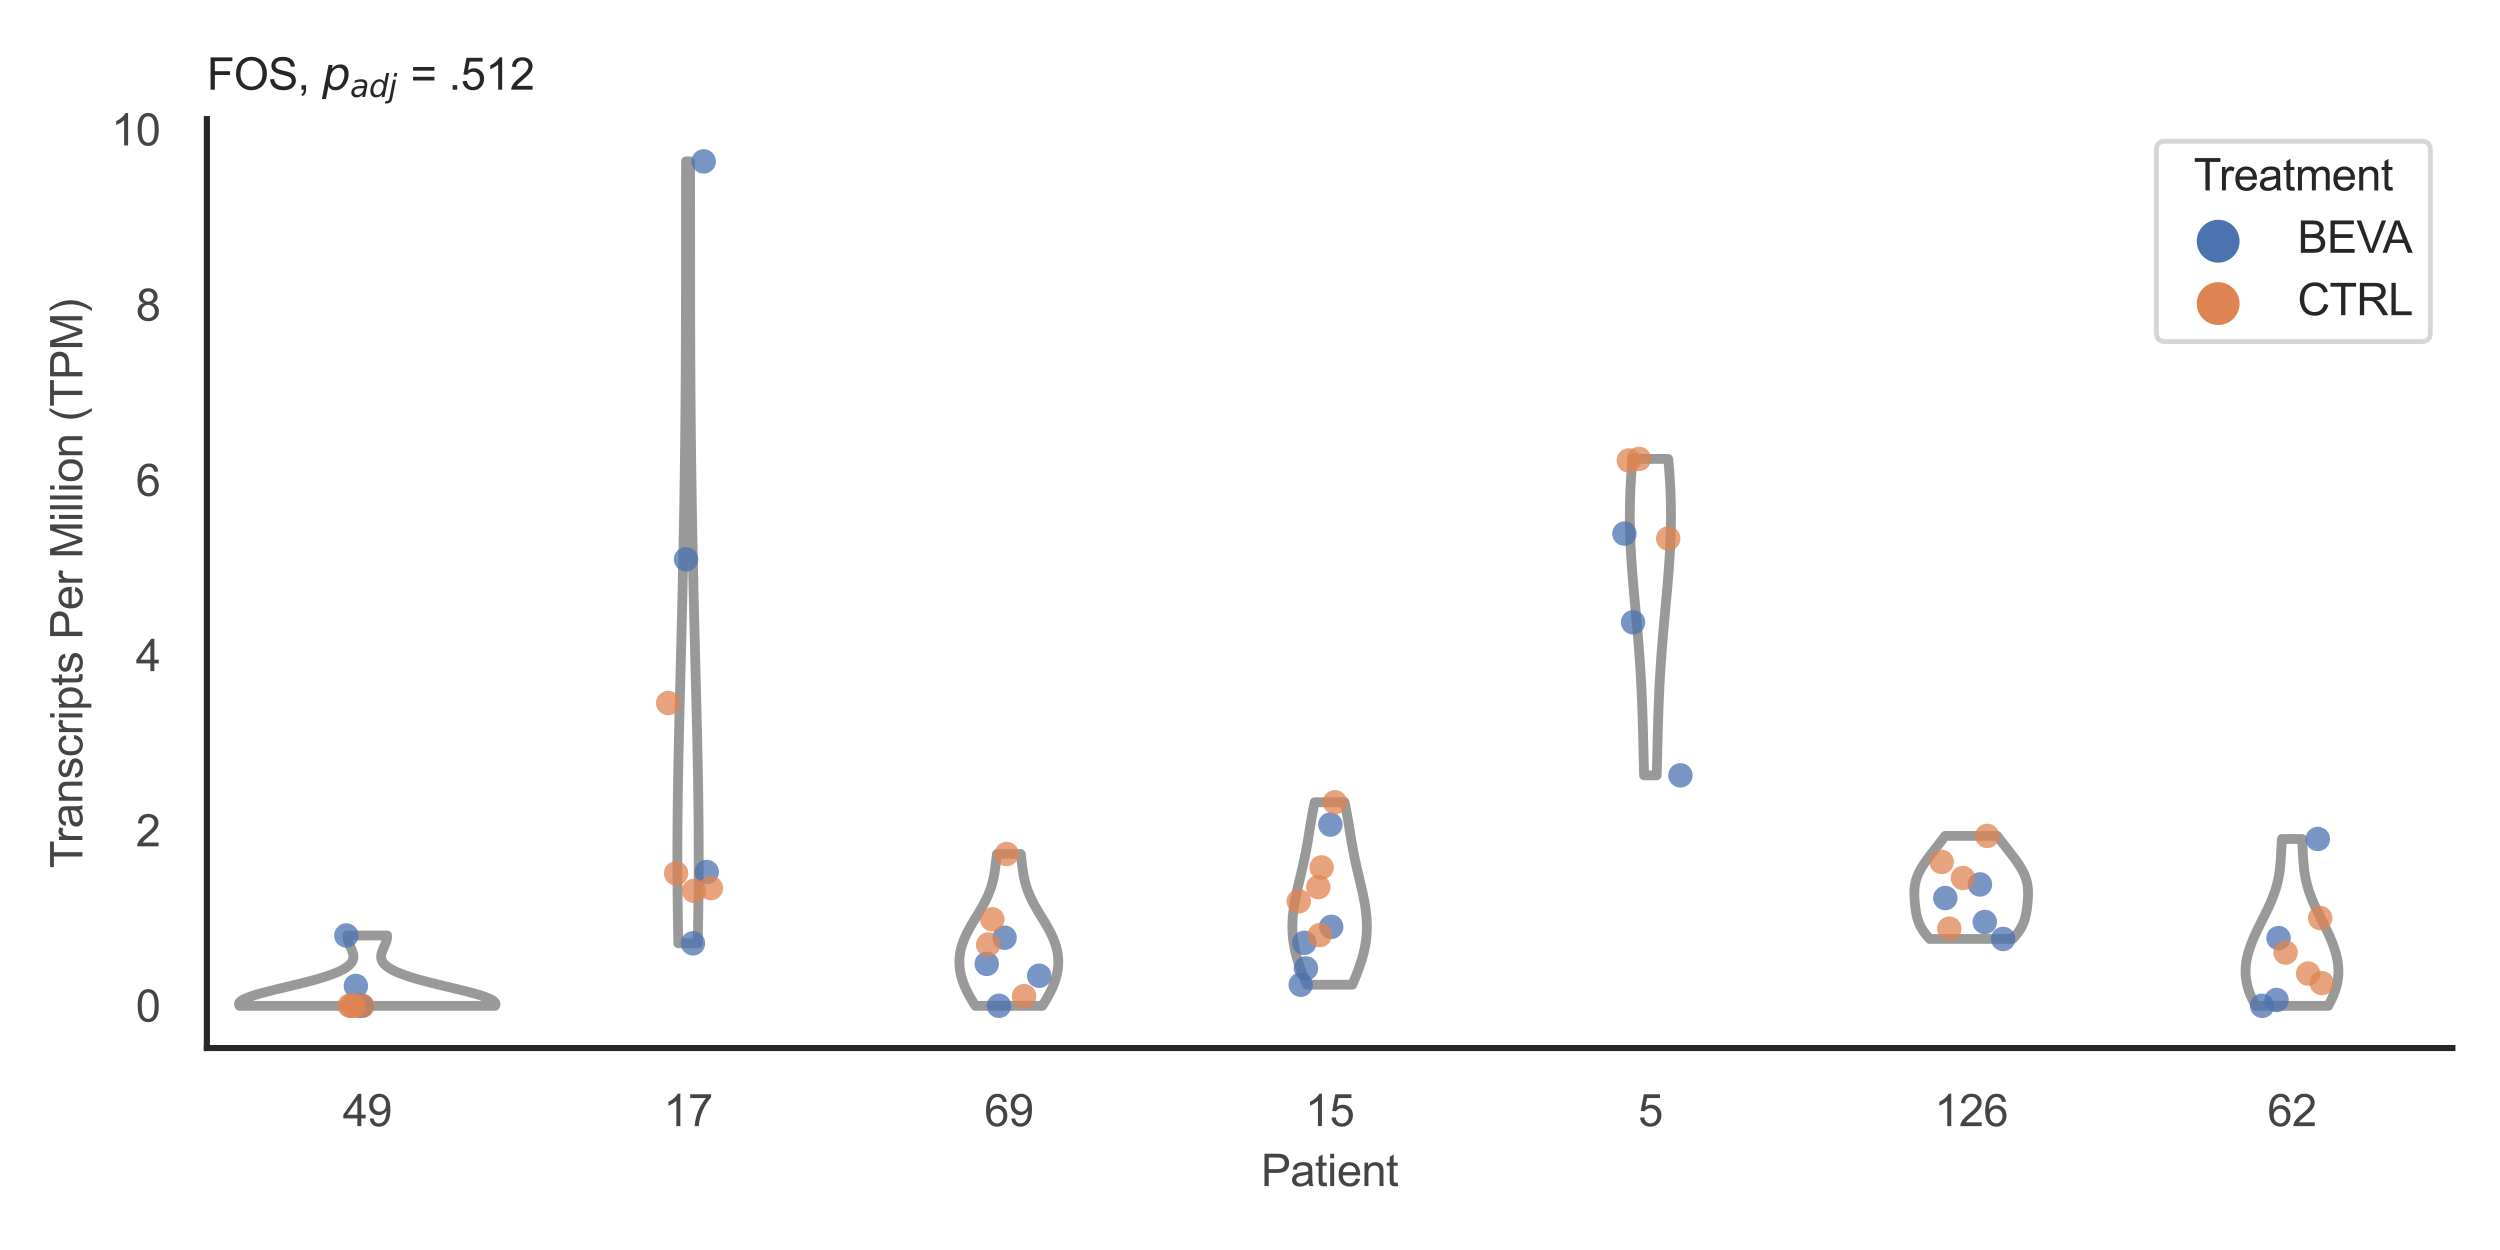 <?xml version="1.0" encoding="utf-8" standalone="no"?>
<!DOCTYPE svg PUBLIC "-//W3C//DTD SVG 1.1//EN"
  "http://www.w3.org/Graphics/SVG/1.1/DTD/svg11.dtd">
<svg xmlns:xlink="http://www.w3.org/1999/xlink" width="510.236pt" height="255.118pt" viewBox="0 0 510.236 255.118" xmlns="http://www.w3.org/2000/svg" version="1.1">
 <defs>
  <style type="text/css">*{stroke-linejoin: round; stroke-linecap: butt}</style>
 </defs>
 <g id="figure_1">
  <g id="patch_1">
   <path d="M 0 255.118 
L 510.236 255.118 
L 510.236 0 
L 0 0 
z
" style="fill: #ffffff"/>
  </g>
  <g id="axes_1">
   <g id="patch_2">
    <path d="M 42.22 213.898 
L 500.516 213.898 
L 500.516 24.32 
L 42.22 24.32 
z
" style="fill: #ffffff"/>
   </g>
   <g id="matplotlib.axis_1">
    <g id="xtick_1">
     <g id="text_1">
      <!-- 49 -->
      <g style="fill: #444444" transform="translate(69.951 229.84)scale(0.09 -0.09)">
       <defs>
        <path id="ArialMT-34" d="M 2069 0 
L 2069 1097 
L 81 1097 
L 81 1613 
L 2172 4581 
L 2631 4581 
L 2631 1613 
L 3250 1613 
L 3250 1097 
L 2631 1097 
L 2631 0 
L 2069 0 
z
M 2069 1613 
L 2069 3678 
L 634 1613 
L 2069 1613 
z
" transform="scale(0.016)"/>
        <path id="ArialMT-39" d="M 350 1059 
L 891 1109 
Q 959 728 1153 556 
Q 1347 384 1650 384 
Q 1909 384 2104 503 
Q 2300 622 2425 820 
Q 2550 1019 2634 1356 
Q 2719 1694 2719 2044 
Q 2719 2081 2716 2156 
Q 2547 1888 2255 1720 
Q 1963 1553 1622 1553 
Q 1053 1553 659 1965 
Q 266 2378 266 3053 
Q 266 3750 677 4175 
Q 1088 4600 1706 4600 
Q 2153 4600 2523 4359 
Q 2894 4119 3086 3673 
Q 3278 3228 3278 2384 
Q 3278 1506 3087 986 
Q 2897 466 2520 194 
Q 2144 -78 1638 -78 
Q 1100 -78 759 220 
Q 419 519 350 1059 
z
M 2653 3081 
Q 2653 3566 2395 3850 
Q 2138 4134 1775 4134 
Q 1400 4134 1122 3828 
Q 844 3522 844 3034 
Q 844 2597 1108 2323 
Q 1372 2050 1759 2050 
Q 2150 2050 2401 2323 
Q 2653 2597 2653 3081 
z
" transform="scale(0.016)"/>
       </defs>
       <use xlink:href="#ArialMT-34"/>
       <use xlink:href="#ArialMT-39" x="55.615"/>
      </g>
     </g>
    </g>
    <g id="xtick_2">
     <g id="text_2">
      <!-- 17 -->
      <g style="fill: #444444" transform="translate(135.421 229.84)scale(0.09 -0.09)">
       <defs>
        <path id="ArialMT-31" d="M 2384 0 
L 1822 0 
L 1822 3584 
Q 1619 3391 1289 3197 
Q 959 3003 697 2906 
L 697 3450 
Q 1169 3672 1522 3987 
Q 1875 4303 2022 4600 
L 2384 4600 
L 2384 0 
z
" transform="scale(0.016)"/>
        <path id="ArialMT-37" d="M 303 3981 
L 303 4522 
L 3269 4522 
L 3269 4084 
Q 2831 3619 2401 2847 
Q 1972 2075 1738 1259 
Q 1569 684 1522 0 
L 944 0 
Q 953 541 1156 1306 
Q 1359 2072 1739 2783 
Q 2119 3494 2547 3981 
L 303 3981 
z
" transform="scale(0.016)"/>
       </defs>
       <use xlink:href="#ArialMT-31"/>
       <use xlink:href="#ArialMT-37" x="55.615"/>
      </g>
     </g>
    </g>
    <g id="xtick_3">
     <g id="text_3">
      <!-- 69 -->
      <g style="fill: #444444" transform="translate(200.892 229.84)scale(0.09 -0.09)">
       <defs>
        <path id="ArialMT-36" d="M 3184 3459 
L 2625 3416 
Q 2550 3747 2413 3897 
Q 2184 4138 1850 4138 
Q 1581 4138 1378 3988 
Q 1113 3794 959 3422 
Q 806 3050 800 2363 
Q 1003 2672 1297 2822 
Q 1591 2972 1913 2972 
Q 2475 2972 2870 2558 
Q 3266 2144 3266 1488 
Q 3266 1056 3080 686 
Q 2894 316 2569 119 
Q 2244 -78 1831 -78 
Q 1128 -78 684 439 
Q 241 956 241 2144 
Q 241 3472 731 4075 
Q 1159 4600 1884 4600 
Q 2425 4600 2770 4297 
Q 3116 3994 3184 3459 
z
M 888 1484 
Q 888 1194 1011 928 
Q 1134 663 1356 523 
Q 1578 384 1822 384 
Q 2178 384 2434 671 
Q 2691 959 2691 1453 
Q 2691 1928 2437 2201 
Q 2184 2475 1800 2475 
Q 1419 2475 1153 2201 
Q 888 1928 888 1484 
z
" transform="scale(0.016)"/>
       </defs>
       <use xlink:href="#ArialMT-36"/>
       <use xlink:href="#ArialMT-39" x="55.615"/>
      </g>
     </g>
    </g>
    <g id="xtick_4">
     <g id="text_4">
      <!-- 15 -->
      <g style="fill: #444444" transform="translate(266.363 229.84)scale(0.09 -0.09)">
       <defs>
        <path id="ArialMT-35" d="M 266 1200 
L 856 1250 
Q 922 819 1161 601 
Q 1400 384 1738 384 
Q 2144 384 2425 690 
Q 2706 997 2706 1503 
Q 2706 1984 2436 2262 
Q 2166 2541 1728 2541 
Q 1456 2541 1237 2417 
Q 1019 2294 894 2097 
L 366 2166 
L 809 4519 
L 3088 4519 
L 3088 3981 
L 1259 3981 
L 1013 2750 
Q 1425 3038 1878 3038 
Q 2478 3038 2890 2622 
Q 3303 2206 3303 1553 
Q 3303 931 2941 478 
Q 2500 -78 1738 -78 
Q 1113 -78 717 272 
Q 322 622 266 1200 
z
" transform="scale(0.016)"/>
       </defs>
       <use xlink:href="#ArialMT-31"/>
       <use xlink:href="#ArialMT-35" x="55.615"/>
      </g>
     </g>
    </g>
    <g id="xtick_5">
     <g id="text_5">
      <!-- 5 -->
      <g style="fill: #444444" transform="translate(334.337 229.84)scale(0.09 -0.09)">
       <use xlink:href="#ArialMT-35"/>
      </g>
     </g>
    </g>
    <g id="xtick_6">
     <g id="text_6">
      <!-- 126 -->
      <g style="fill: #444444" transform="translate(394.803 229.84)scale(0.09 -0.09)">
       <defs>
        <path id="ArialMT-32" d="M 3222 541 
L 3222 0 
L 194 0 
Q 188 203 259 391 
Q 375 700 629 1000 
Q 884 1300 1366 1694 
Q 2113 2306 2375 2664 
Q 2638 3022 2638 3341 
Q 2638 3675 2398 3904 
Q 2159 4134 1775 4134 
Q 1369 4134 1125 3890 
Q 881 3647 878 3216 
L 300 3275 
Q 359 3922 746 4261 
Q 1134 4600 1788 4600 
Q 2447 4600 2831 4234 
Q 3216 3869 3216 3328 
Q 3216 3053 3103 2787 
Q 2991 2522 2730 2228 
Q 2469 1934 1863 1422 
Q 1356 997 1212 845 
Q 1069 694 975 541 
L 3222 541 
z
" transform="scale(0.016)"/>
       </defs>
       <use xlink:href="#ArialMT-31"/>
       <use xlink:href="#ArialMT-32" x="55.615"/>
       <use xlink:href="#ArialMT-36" x="111.23"/>
      </g>
     </g>
    </g>
    <g id="xtick_7">
     <g id="text_7">
      <!-- 62 -->
      <g style="fill: #444444" transform="translate(462.776 229.84)scale(0.09 -0.09)">
       <use xlink:href="#ArialMT-36"/>
       <use xlink:href="#ArialMT-32" x="55.615"/>
      </g>
     </g>
    </g>
    <g id="text_8">
     <!-- Patient -->
     <g style="fill: #444444" transform="translate(257.359 242.071)scale(0.09 -0.09)">
      <defs>
       <path id="ArialMT-50" d="M 494 0 
L 494 4581 
L 2222 4581 
Q 2678 4581 2919 4538 
Q 3256 4481 3484 4323 
Q 3713 4166 3852 3881 
Q 3991 3597 3991 3256 
Q 3991 2672 3619 2267 
Q 3247 1863 2275 1863 
L 1100 1863 
L 1100 0 
L 494 0 
z
M 1100 2403 
L 2284 2403 
Q 2872 2403 3119 2622 
Q 3366 2841 3366 3238 
Q 3366 3525 3220 3729 
Q 3075 3934 2838 4000 
Q 2684 4041 2272 4041 
L 1100 4041 
L 1100 2403 
z
" transform="scale(0.016)"/>
       <path id="ArialMT-61" d="M 2588 409 
Q 2275 144 1986 34 
Q 1697 -75 1366 -75 
Q 819 -75 525 192 
Q 231 459 231 875 
Q 231 1119 342 1320 
Q 453 1522 633 1644 
Q 813 1766 1038 1828 
Q 1203 1872 1538 1913 
Q 2219 1994 2541 2106 
Q 2544 2222 2544 2253 
Q 2544 2597 2384 2738 
Q 2169 2928 1744 2928 
Q 1347 2928 1158 2789 
Q 969 2650 878 2297 
L 328 2372 
Q 403 2725 575 2942 
Q 747 3159 1072 3276 
Q 1397 3394 1825 3394 
Q 2250 3394 2515 3294 
Q 2781 3194 2906 3042 
Q 3031 2891 3081 2659 
Q 3109 2516 3109 2141 
L 3109 1391 
Q 3109 606 3145 398 
Q 3181 191 3288 0 
L 2700 0 
Q 2613 175 2588 409 
z
M 2541 1666 
Q 2234 1541 1622 1453 
Q 1275 1403 1131 1340 
Q 988 1278 909 1158 
Q 831 1038 831 891 
Q 831 666 1001 516 
Q 1172 366 1500 366 
Q 1825 366 2078 508 
Q 2331 650 2450 897 
Q 2541 1088 2541 1459 
L 2541 1666 
z
" transform="scale(0.016)"/>
       <path id="ArialMT-74" d="M 1650 503 
L 1731 6 
Q 1494 -44 1306 -44 
Q 1000 -44 831 53 
Q 663 150 594 308 
Q 525 466 525 972 
L 525 2881 
L 113 2881 
L 113 3319 
L 525 3319 
L 525 4141 
L 1084 4478 
L 1084 3319 
L 1650 3319 
L 1650 2881 
L 1084 2881 
L 1084 941 
Q 1084 700 1114 631 
Q 1144 563 1211 522 
Q 1278 481 1403 481 
Q 1497 481 1650 503 
z
" transform="scale(0.016)"/>
       <path id="ArialMT-69" d="M 425 3934 
L 425 4581 
L 988 4581 
L 988 3934 
L 425 3934 
z
M 425 0 
L 425 3319 
L 988 3319 
L 988 0 
L 425 0 
z
" transform="scale(0.016)"/>
       <path id="ArialMT-65" d="M 2694 1069 
L 3275 997 
Q 3138 488 2766 206 
Q 2394 -75 1816 -75 
Q 1088 -75 661 373 
Q 234 822 234 1631 
Q 234 2469 665 2931 
Q 1097 3394 1784 3394 
Q 2450 3394 2872 2941 
Q 3294 2488 3294 1666 
Q 3294 1616 3291 1516 
L 816 1516 
Q 847 969 1125 678 
Q 1403 388 1819 388 
Q 2128 388 2347 550 
Q 2566 713 2694 1069 
z
M 847 1978 
L 2700 1978 
Q 2663 2397 2488 2606 
Q 2219 2931 1791 2931 
Q 1403 2931 1139 2672 
Q 875 2413 847 1978 
z
" transform="scale(0.016)"/>
       <path id="ArialMT-6e" d="M 422 0 
L 422 3319 
L 928 3319 
L 928 2847 
Q 1294 3394 1984 3394 
Q 2284 3394 2536 3286 
Q 2788 3178 2913 3003 
Q 3038 2828 3088 2588 
Q 3119 2431 3119 2041 
L 3119 0 
L 2556 0 
L 2556 2019 
Q 2556 2363 2490 2533 
Q 2425 2703 2258 2804 
Q 2091 2906 1866 2906 
Q 1506 2906 1245 2678 
Q 984 2450 984 1813 
L 984 0 
L 422 0 
z
" transform="scale(0.016)"/>
      </defs>
      <use xlink:href="#ArialMT-50"/>
      <use xlink:href="#ArialMT-61" x="66.699"/>
      <use xlink:href="#ArialMT-74" x="122.314"/>
      <use xlink:href="#ArialMT-69" x="150.098"/>
      <use xlink:href="#ArialMT-65" x="172.314"/>
      <use xlink:href="#ArialMT-6e" x="227.93"/>
      <use xlink:href="#ArialMT-74" x="283.545"/>
     </g>
    </g>
   </g>
   <g id="matplotlib.axis_2">
    <g id="ytick_1">
     <g id="text_9">
      <!-- 0 -->
      <g style="fill: #444444" transform="translate(27.715 208.502)scale(0.09 -0.09)">
       <defs>
        <path id="ArialMT-30" d="M 266 2259 
Q 266 3072 433 3567 
Q 600 4063 929 4331 
Q 1259 4600 1759 4600 
Q 2128 4600 2406 4451 
Q 2684 4303 2865 4023 
Q 3047 3744 3150 3342 
Q 3253 2941 3253 2259 
Q 3253 1453 3087 958 
Q 2922 463 2592 192 
Q 2263 -78 1759 -78 
Q 1097 -78 719 397 
Q 266 969 266 2259 
z
M 844 2259 
Q 844 1131 1108 757 
Q 1372 384 1759 384 
Q 2147 384 2411 759 
Q 2675 1134 2675 2259 
Q 2675 3391 2411 3762 
Q 2147 4134 1753 4134 
Q 1366 4134 1134 3806 
Q 844 3388 844 2259 
z
" transform="scale(0.016)"/>
       </defs>
       <use xlink:href="#ArialMT-30"/>
      </g>
     </g>
    </g>
    <g id="ytick_2">
     <g id="text_10">
      <!-- 2 -->
      <g style="fill: #444444" transform="translate(27.715 172.738)scale(0.09 -0.09)">
       <use xlink:href="#ArialMT-32"/>
      </g>
     </g>
    </g>
    <g id="ytick_3">
     <g id="text_11">
      <!-- 4 -->
      <g style="fill: #444444" transform="translate(27.715 136.975)scale(0.09 -0.09)">
       <use xlink:href="#ArialMT-34"/>
      </g>
     </g>
    </g>
    <g id="ytick_4">
     <g id="text_12">
      <!-- 6 -->
      <g style="fill: #444444" transform="translate(27.715 101.211)scale(0.09 -0.09)">
       <use xlink:href="#ArialMT-36"/>
      </g>
     </g>
    </g>
    <g id="ytick_5">
     <g id="text_13">
      <!-- 8 -->
      <g style="fill: #444444" transform="translate(27.715 65.448)scale(0.09 -0.09)">
       <defs>
        <path id="ArialMT-38" d="M 1131 2484 
Q 781 2613 612 2850 
Q 444 3088 444 3419 
Q 444 3919 803 4259 
Q 1163 4600 1759 4600 
Q 2359 4600 2725 4251 
Q 3091 3903 3091 3403 
Q 3091 3084 2923 2848 
Q 2756 2613 2416 2484 
Q 2838 2347 3058 2040 
Q 3278 1734 3278 1309 
Q 3278 722 2862 322 
Q 2447 -78 1769 -78 
Q 1091 -78 675 323 
Q 259 725 259 1325 
Q 259 1772 486 2073 
Q 713 2375 1131 2484 
z
M 1019 3438 
Q 1019 3113 1228 2906 
Q 1438 2700 1772 2700 
Q 2097 2700 2305 2904 
Q 2513 3109 2513 3406 
Q 2513 3716 2298 3927 
Q 2084 4138 1766 4138 
Q 1444 4138 1231 3931 
Q 1019 3725 1019 3438 
z
M 838 1322 
Q 838 1081 952 856 
Q 1066 631 1291 507 
Q 1516 384 1775 384 
Q 2178 384 2440 643 
Q 2703 903 2703 1303 
Q 2703 1709 2433 1975 
Q 2163 2241 1756 2241 
Q 1359 2241 1098 1978 
Q 838 1716 838 1322 
z
" transform="scale(0.016)"/>
       </defs>
       <use xlink:href="#ArialMT-38"/>
      </g>
     </g>
    </g>
    <g id="ytick_6">
     <g id="text_14">
      <!-- 10 -->
      <g style="fill: #444444" transform="translate(22.71 29.684)scale(0.09 -0.09)">
       <use xlink:href="#ArialMT-31"/>
       <use xlink:href="#ArialMT-30" x="55.615"/>
      </g>
     </g>
    </g>
    <g id="text_15">
     <!-- Transcripts Per Million (TPM) -->
     <g style="fill: #444444" transform="translate(16.816 177.194)rotate(-90)scale(0.09 -0.09)">
      <defs>
       <path id="ArialMT-54" d="M 1659 0 
L 1659 4041 
L 150 4041 
L 150 4581 
L 3781 4581 
L 3781 4041 
L 2266 4041 
L 2266 0 
L 1659 0 
z
" transform="scale(0.016)"/>
       <path id="ArialMT-72" d="M 416 0 
L 416 3319 
L 922 3319 
L 922 2816 
Q 1116 3169 1280 3281 
Q 1444 3394 1641 3394 
Q 1925 3394 2219 3213 
L 2025 2691 
Q 1819 2813 1613 2813 
Q 1428 2813 1281 2702 
Q 1134 2591 1072 2394 
Q 978 2094 978 1738 
L 978 0 
L 416 0 
z
" transform="scale(0.016)"/>
       <path id="ArialMT-73" d="M 197 991 
L 753 1078 
Q 800 744 1014 566 
Q 1228 388 1613 388 
Q 2000 388 2187 545 
Q 2375 703 2375 916 
Q 2375 1106 2209 1216 
Q 2094 1291 1634 1406 
Q 1016 1563 777 1677 
Q 538 1791 414 1992 
Q 291 2194 291 2438 
Q 291 2659 392 2848 
Q 494 3038 669 3163 
Q 800 3259 1026 3326 
Q 1253 3394 1513 3394 
Q 1903 3394 2198 3281 
Q 2494 3169 2634 2976 
Q 2775 2784 2828 2463 
L 2278 2388 
Q 2241 2644 2061 2787 
Q 1881 2931 1553 2931 
Q 1166 2931 1000 2803 
Q 834 2675 834 2503 
Q 834 2394 903 2306 
Q 972 2216 1119 2156 
Q 1203 2125 1616 2013 
Q 2213 1853 2448 1751 
Q 2684 1650 2818 1456 
Q 2953 1263 2953 975 
Q 2953 694 2789 445 
Q 2625 197 2315 61 
Q 2006 -75 1616 -75 
Q 969 -75 630 194 
Q 291 463 197 991 
z
" transform="scale(0.016)"/>
       <path id="ArialMT-63" d="M 2588 1216 
L 3141 1144 
Q 3050 572 2676 248 
Q 2303 -75 1759 -75 
Q 1078 -75 664 370 
Q 250 816 250 1647 
Q 250 2184 428 2587 
Q 606 2991 970 3192 
Q 1334 3394 1763 3394 
Q 2303 3394 2647 3120 
Q 2991 2847 3088 2344 
L 2541 2259 
Q 2463 2594 2264 2762 
Q 2066 2931 1784 2931 
Q 1359 2931 1093 2626 
Q 828 2322 828 1663 
Q 828 994 1084 691 
Q 1341 388 1753 388 
Q 2084 388 2306 591 
Q 2528 794 2588 1216 
z
" transform="scale(0.016)"/>
       <path id="ArialMT-70" d="M 422 -1272 
L 422 3319 
L 934 3319 
L 934 2888 
Q 1116 3141 1344 3267 
Q 1572 3394 1897 3394 
Q 2322 3394 2647 3175 
Q 2972 2956 3137 2557 
Q 3303 2159 3303 1684 
Q 3303 1175 3120 767 
Q 2938 359 2589 142 
Q 2241 -75 1856 -75 
Q 1575 -75 1351 44 
Q 1128 163 984 344 
L 984 -1272 
L 422 -1272 
z
M 931 1641 
Q 931 1000 1190 694 
Q 1450 388 1819 388 
Q 2194 388 2461 705 
Q 2728 1022 2728 1688 
Q 2728 2322 2467 2637 
Q 2206 2953 1844 2953 
Q 1484 2953 1207 2617 
Q 931 2281 931 1641 
z
" transform="scale(0.016)"/>
       <path id="ArialMT-20" transform="scale(0.016)"/>
       <path id="ArialMT-4d" d="M 475 0 
L 475 4581 
L 1388 4581 
L 2472 1338 
Q 2622 884 2691 659 
Q 2769 909 2934 1394 
L 4031 4581 
L 4847 4581 
L 4847 0 
L 4263 0 
L 4263 3834 
L 2931 0 
L 2384 0 
L 1059 3900 
L 1059 0 
L 475 0 
z
" transform="scale(0.016)"/>
       <path id="ArialMT-6c" d="M 409 0 
L 409 4581 
L 972 4581 
L 972 0 
L 409 0 
z
" transform="scale(0.016)"/>
       <path id="ArialMT-6f" d="M 213 1659 
Q 213 2581 725 3025 
Q 1153 3394 1769 3394 
Q 2453 3394 2887 2945 
Q 3322 2497 3322 1706 
Q 3322 1066 3130 698 
Q 2938 331 2570 128 
Q 2203 -75 1769 -75 
Q 1072 -75 642 372 
Q 213 819 213 1659 
z
M 791 1659 
Q 791 1022 1069 705 
Q 1347 388 1769 388 
Q 2188 388 2466 706 
Q 2744 1025 2744 1678 
Q 2744 2294 2464 2611 
Q 2184 2928 1769 2928 
Q 1347 2928 1069 2612 
Q 791 2297 791 1659 
z
" transform="scale(0.016)"/>
       <path id="ArialMT-28" d="M 1497 -1347 
Q 1031 -759 709 28 
Q 388 816 388 1659 
Q 388 2403 628 3084 
Q 909 3875 1497 4659 
L 1900 4659 
Q 1522 4009 1400 3731 
Q 1209 3300 1100 2831 
Q 966 2247 966 1656 
Q 966 153 1900 -1347 
L 1497 -1347 
z
" transform="scale(0.016)"/>
       <path id="ArialMT-29" d="M 791 -1347 
L 388 -1347 
Q 1322 153 1322 1656 
Q 1322 2244 1188 2822 
Q 1081 3291 891 3722 
Q 769 4003 388 4659 
L 791 4659 
Q 1378 3875 1659 3084 
Q 1900 2403 1900 1659 
Q 1900 816 1576 28 
Q 1253 -759 791 -1347 
z
" transform="scale(0.016)"/>
      </defs>
      <use xlink:href="#ArialMT-54"/>
      <use xlink:href="#ArialMT-72" x="57.334"/>
      <use xlink:href="#ArialMT-61" x="90.635"/>
      <use xlink:href="#ArialMT-6e" x="146.25"/>
      <use xlink:href="#ArialMT-73" x="201.865"/>
      <use xlink:href="#ArialMT-63" x="251.865"/>
      <use xlink:href="#ArialMT-72" x="301.865"/>
      <use xlink:href="#ArialMT-69" x="335.166"/>
      <use xlink:href="#ArialMT-70" x="357.383"/>
      <use xlink:href="#ArialMT-74" x="412.998"/>
      <use xlink:href="#ArialMT-73" x="440.781"/>
      <use xlink:href="#ArialMT-20" x="490.781"/>
      <use xlink:href="#ArialMT-50" x="518.564"/>
      <use xlink:href="#ArialMT-65" x="585.264"/>
      <use xlink:href="#ArialMT-72" x="640.879"/>
      <use xlink:href="#ArialMT-20" x="674.18"/>
      <use xlink:href="#ArialMT-4d" x="701.963"/>
      <use xlink:href="#ArialMT-69" x="785.264"/>
      <use xlink:href="#ArialMT-6c" x="807.48"/>
      <use xlink:href="#ArialMT-6c" x="829.697"/>
      <use xlink:href="#ArialMT-69" x="851.914"/>
      <use xlink:href="#ArialMT-6f" x="874.131"/>
      <use xlink:href="#ArialMT-6e" x="929.746"/>
      <use xlink:href="#ArialMT-20" x="985.361"/>
      <use xlink:href="#ArialMT-28" x="1013.145"/>
      <use xlink:href="#ArialMT-54" x="1046.445"/>
      <use xlink:href="#ArialMT-50" x="1107.529"/>
      <use xlink:href="#ArialMT-4d" x="1174.229"/>
      <use xlink:href="#ArialMT-29" x="1257.529"/>
     </g>
    </g>
   </g>
   <g id="PolyCollection_1">
    <defs>
     <path id="m0f9b67ecd9" d="M 101.026 -49.837 
L 48.885 -49.837 
L 48.804 -49.982 
L 48.767 -50.127 
L 48.774 -50.272 
L 48.824 -50.417 
L 48.917 -50.562 
L 49.052 -50.707 
L 49.228 -50.852 
L 49.445 -50.997 
L 49.701 -51.142 
L 49.994 -51.287 
L 50.322 -51.432 
L 50.685 -51.577 
L 51.08 -51.722 
L 51.504 -51.867 
L 51.957 -52.012 
L 52.435 -52.157 
L 52.936 -52.302 
L 53.458 -52.447 
L 53.999 -52.592 
L 54.556 -52.737 
L 55.126 -52.882 
L 55.709 -53.027 
L 56.301 -53.172 
L 56.899 -53.317 
L 57.502 -53.462 
L 58.108 -53.607 
L 58.715 -53.752 
L 59.32 -53.897 
L 59.922 -54.042 
L 60.52 -54.187 
L 61.11 -54.332 
L 61.692 -54.477 
L 62.265 -54.622 
L 62.827 -54.767 
L 63.377 -54.912 
L 63.913 -55.057 
L 64.436 -55.202 
L 64.943 -55.347 
L 65.435 -55.492 
L 65.91 -55.637 
L 66.368 -55.782 
L 66.809 -55.927 
L 67.232 -56.072 
L 67.636 -56.217 
L 68.022 -56.362 
L 68.39 -56.507 
L 68.739 -56.652 
L 69.069 -56.797 
L 69.381 -56.942 
L 69.674 -57.087 
L 69.948 -57.232 
L 70.205 -57.377 
L 70.443 -57.522 
L 70.664 -57.668 
L 70.867 -57.813 
L 71.053 -57.958 
L 71.223 -58.103 
L 71.376 -58.248 
L 71.514 -58.393 
L 71.636 -58.538 
L 71.743 -58.683 
L 71.835 -58.828 
L 71.914 -58.973 
L 71.979 -59.118 
L 72.032 -59.263 
L 72.072 -59.408 
L 72.1 -59.553 
L 72.118 -59.698 
L 72.125 -59.843 
L 72.123 -59.988 
L 72.111 -60.133 
L 72.091 -60.278 
L 72.063 -60.423 
L 72.029 -60.568 
L 71.988 -60.713 
L 71.941 -60.858 
L 71.89 -61.003 
L 71.835 -61.148 
L 71.776 -61.293 
L 71.714 -61.438 
L 71.651 -61.583 
L 71.587 -61.728 
L 71.521 -61.873 
L 71.457 -62.018 
L 71.393 -62.163 
L 71.33 -62.308 
L 71.27 -62.453 
L 71.212 -62.598 
L 71.158 -62.743 
L 71.107 -62.888 
L 71.061 -63.033 
L 71.02 -63.178 
L 70.984 -63.323 
L 70.953 -63.468 
L 70.929 -63.613 
L 70.91 -63.758 
L 70.899 -63.903 
L 70.893 -64.048 
L 70.895 -64.193 
L 79.016 -64.193 
L 79.016 -64.193 
L 79.017 -64.048 
L 79.012 -63.903 
L 79.001 -63.758 
L 78.982 -63.613 
L 78.958 -63.468 
L 78.927 -63.323 
L 78.891 -63.178 
L 78.85 -63.033 
L 78.804 -62.888 
L 78.753 -62.743 
L 78.699 -62.598 
L 78.641 -62.453 
L 78.581 -62.308 
L 78.518 -62.163 
L 78.454 -62.018 
L 78.389 -61.873 
L 78.324 -61.728 
L 78.26 -61.583 
L 78.196 -61.438 
L 78.135 -61.293 
L 78.076 -61.148 
L 78.021 -61.003 
L 77.97 -60.858 
L 77.923 -60.713 
L 77.882 -60.568 
L 77.847 -60.423 
L 77.82 -60.278 
L 77.8 -60.133 
L 77.788 -59.988 
L 77.786 -59.843 
L 77.793 -59.698 
L 77.81 -59.553 
L 77.839 -59.408 
L 77.879 -59.263 
L 77.932 -59.118 
L 77.997 -58.973 
L 78.076 -58.828 
L 78.168 -58.683 
L 78.275 -58.538 
L 78.397 -58.393 
L 78.535 -58.248 
L 78.688 -58.103 
L 78.857 -57.958 
L 79.044 -57.813 
L 79.247 -57.668 
L 79.468 -57.522 
L 79.706 -57.377 
L 79.963 -57.232 
L 80.237 -57.087 
L 80.53 -56.942 
L 80.842 -56.797 
L 81.172 -56.652 
L 81.521 -56.507 
L 81.889 -56.362 
L 82.275 -56.217 
L 82.679 -56.072 
L 83.102 -55.927 
L 83.543 -55.782 
L 84.001 -55.637 
L 84.476 -55.492 
L 84.968 -55.347 
L 85.475 -55.202 
L 85.997 -55.057 
L 86.534 -54.912 
L 87.084 -54.767 
L 87.646 -54.622 
L 88.218 -54.477 
L 88.801 -54.332 
L 89.391 -54.187 
L 89.988 -54.042 
L 90.59 -53.897 
L 91.196 -53.752 
L 91.802 -53.607 
L 92.408 -53.462 
L 93.012 -53.317 
L 93.61 -53.172 
L 94.202 -53.027 
L 94.784 -52.882 
L 95.355 -52.737 
L 95.912 -52.592 
L 96.453 -52.447 
L 96.975 -52.302 
L 97.476 -52.157 
L 97.954 -52.012 
L 98.407 -51.867 
L 98.831 -51.722 
L 99.226 -51.577 
L 99.588 -51.432 
L 99.917 -51.287 
L 100.21 -51.142 
L 100.466 -50.997 
L 100.682 -50.852 
L 100.859 -50.707 
L 100.994 -50.562 
L 101.087 -50.417 
L 101.137 -50.272 
L 101.144 -50.127 
L 101.107 -49.982 
L 101.026 -49.837 
z
" style="stroke: #999999; stroke-width: 2"/>
    </defs>
    <g clip-path="url(#p3120fac581)">
     <use xlink:href="#m0f9b67ecd9" x="0" y="255.118" style="fill: #ffffff; stroke: #999999; stroke-width: 2"/>
    </g>
   </g>
   <g id="PolyCollection_2">
    <defs>
     <path id="mfb1104de5b" d="M 142.401 -62.589 
L 138.452 -62.589 
L 138.418 -64.201 
L 138.387 -65.813 
L 138.359 -67.425 
L 138.334 -69.037 
L 138.312 -70.649 
L 138.294 -72.261 
L 138.279 -73.873 
L 138.267 -75.485 
L 138.259 -77.097 
L 138.254 -78.709 
L 138.252 -80.321 
L 138.254 -81.933 
L 138.259 -83.545 
L 138.267 -85.157 
L 138.278 -86.769 
L 138.291 -88.382 
L 138.308 -89.994 
L 138.328 -91.606 
L 138.35 -93.218 
L 138.374 -94.83 
L 138.401 -96.442 
L 138.429 -98.054 
L 138.46 -99.666 
L 138.493 -101.278 
L 138.527 -102.89 
L 138.562 -104.502 
L 138.599 -106.114 
L 138.636 -107.726 
L 138.675 -109.338 
L 138.715 -110.95 
L 138.755 -112.562 
L 138.795 -114.174 
L 138.836 -115.786 
L 138.877 -117.398 
L 138.918 -119.01 
L 138.959 -120.622 
L 139.001 -122.234 
L 139.041 -123.846 
L 139.082 -125.458 
L 139.122 -127.071 
L 139.161 -128.683 
L 139.2 -130.295 
L 139.239 -131.907 
L 139.277 -133.519 
L 139.313 -135.131 
L 139.35 -136.743 
L 139.385 -138.355 
L 139.42 -139.967 
L 139.453 -141.579 
L 139.486 -143.191 
L 139.518 -144.803 
L 139.549 -146.415 
L 139.578 -148.027 
L 139.607 -149.639 
L 139.635 -151.251 
L 139.662 -152.863 
L 139.687 -154.475 
L 139.712 -156.087 
L 139.736 -157.699 
L 139.758 -159.311 
L 139.779 -160.923 
L 139.8 -162.535 
L 139.819 -164.147 
L 139.837 -165.759 
L 139.854 -167.372 
L 139.87 -168.984 
L 139.884 -170.596 
L 139.898 -172.208 
L 139.911 -173.82 
L 139.922 -175.432 
L 139.933 -177.044 
L 139.943 -178.656 
L 139.951 -180.268 
L 139.959 -181.88 
L 139.966 -183.492 
L 139.972 -185.104 
L 139.977 -186.716 
L 139.982 -188.328 
L 139.986 -189.94 
L 139.989 -191.552 
L 139.992 -193.164 
L 139.994 -194.776 
L 139.996 -196.388 
L 139.997 -198 
L 139.998 -199.612 
L 139.999 -201.224 
L 140 -202.836 
L 140 -204.448 
L 140.001 -206.061 
L 140.002 -207.673 
L 140.002 -209.285 
L 140.003 -210.897 
L 140.004 -212.509 
L 140.005 -214.121 
L 140.007 -215.733 
L 140.009 -217.345 
L 140.011 -218.957 
L 140.014 -220.569 
L 140.017 -222.181 
L 140.836 -222.181 
L 140.836 -222.181 
L 140.839 -220.569 
L 140.842 -218.957 
L 140.844 -217.345 
L 140.846 -215.733 
L 140.847 -214.121 
L 140.849 -212.509 
L 140.85 -210.897 
L 140.85 -209.285 
L 140.851 -207.673 
L 140.852 -206.061 
L 140.852 -204.448 
L 140.853 -202.836 
L 140.854 -201.224 
L 140.854 -199.612 
L 140.856 -198 
L 140.857 -196.388 
L 140.859 -194.776 
L 140.861 -193.164 
L 140.864 -191.552 
L 140.867 -189.94 
L 140.871 -188.328 
L 140.875 -186.716 
L 140.881 -185.104 
L 140.887 -183.492 
L 140.894 -181.88 
L 140.901 -180.268 
L 140.91 -178.656 
L 140.92 -177.044 
L 140.93 -175.432 
L 140.942 -173.82 
L 140.955 -172.208 
L 140.968 -170.596 
L 140.983 -168.984 
L 140.999 -167.372 
L 141.016 -165.759 
L 141.034 -164.147 
L 141.053 -162.535 
L 141.073 -160.923 
L 141.095 -159.311 
L 141.117 -157.699 
L 141.141 -156.087 
L 141.165 -154.475 
L 141.191 -152.863 
L 141.218 -151.251 
L 141.245 -149.639 
L 141.274 -148.027 
L 141.304 -146.415 
L 141.335 -144.803 
L 141.367 -143.191 
L 141.399 -141.579 
L 141.433 -139.967 
L 141.468 -138.355 
L 141.503 -136.743 
L 141.539 -135.131 
L 141.576 -133.519 
L 141.614 -131.907 
L 141.652 -130.295 
L 141.691 -128.683 
L 141.731 -127.071 
L 141.771 -125.458 
L 141.811 -123.846 
L 141.852 -122.234 
L 141.893 -120.622 
L 141.934 -119.01 
L 141.976 -117.398 
L 142.017 -115.786 
L 142.058 -114.174 
L 142.098 -112.562 
L 142.138 -110.95 
L 142.178 -109.338 
L 142.216 -107.726 
L 142.254 -106.114 
L 142.291 -104.502 
L 142.326 -102.89 
L 142.36 -101.278 
L 142.393 -99.666 
L 142.423 -98.054 
L 142.452 -96.442 
L 142.479 -94.83 
L 142.503 -93.218 
L 142.525 -91.606 
L 142.544 -89.994 
L 142.561 -88.382 
L 142.575 -86.769 
L 142.586 -85.157 
L 142.594 -83.545 
L 142.599 -81.933 
L 142.6 -80.321 
L 142.599 -78.709 
L 142.594 -77.097 
L 142.585 -75.485 
L 142.574 -73.873 
L 142.559 -72.261 
L 142.54 -70.649 
L 142.519 -69.037 
L 142.494 -67.425 
L 142.466 -65.813 
L 142.435 -64.201 
L 142.401 -62.589 
z
" style="stroke: #999999; stroke-width: 2"/>
    </defs>
    <g clip-path="url(#p3120fac581)">
     <use xlink:href="#mfb1104de5b" x="0" y="255.118" style="fill: #ffffff; stroke: #999999; stroke-width: 2"/>
    </g>
   </g>
   <g id="PolyCollection_3">
    <defs>
     <path id="ma26d00d826" d="M 212.724 -49.837 
L 199.07 -49.837 
L 198.869 -50.15 
L 198.672 -50.463 
L 198.479 -50.776 
L 198.291 -51.089 
L 198.107 -51.402 
L 197.929 -51.715 
L 197.756 -52.028 
L 197.589 -52.341 
L 197.429 -52.654 
L 197.274 -52.967 
L 197.127 -53.28 
L 196.986 -53.593 
L 196.853 -53.906 
L 196.726 -54.219 
L 196.608 -54.532 
L 196.497 -54.845 
L 196.393 -55.158 
L 196.298 -55.471 
L 196.211 -55.784 
L 196.132 -56.097 
L 196.061 -56.41 
L 195.999 -56.722 
L 195.945 -57.035 
L 195.9 -57.348 
L 195.863 -57.661 
L 195.835 -57.974 
L 195.816 -58.287 
L 195.805 -58.6 
L 195.804 -58.913 
L 195.812 -59.226 
L 195.828 -59.539 
L 195.854 -59.852 
L 195.888 -60.165 
L 195.932 -60.478 
L 195.985 -60.791 
L 196.047 -61.104 
L 196.118 -61.417 
L 196.197 -61.73 
L 196.285 -62.043 
L 196.382 -62.356 
L 196.488 -62.669 
L 196.601 -62.982 
L 196.723 -63.295 
L 196.852 -63.608 
L 196.989 -63.921 
L 197.133 -64.234 
L 197.283 -64.547 
L 197.44 -64.86 
L 197.603 -65.173 
L 197.771 -65.486 
L 197.944 -65.799 
L 198.121 -66.112 
L 198.302 -66.425 
L 198.486 -66.738 
L 198.672 -67.05 
L 198.861 -67.363 
L 199.05 -67.676 
L 199.241 -67.989 
L 199.431 -68.302 
L 199.621 -68.615 
L 199.81 -68.928 
L 199.996 -69.241 
L 200.18 -69.554 
L 200.361 -69.867 
L 200.539 -70.18 
L 200.712 -70.493 
L 200.881 -70.806 
L 201.044 -71.119 
L 201.202 -71.432 
L 201.355 -71.745 
L 201.501 -72.058 
L 201.641 -72.371 
L 201.774 -72.684 
L 201.901 -72.997 
L 202.021 -73.31 
L 202.135 -73.623 
L 202.241 -73.936 
L 202.342 -74.249 
L 202.435 -74.562 
L 202.523 -74.875 
L 202.604 -75.188 
L 202.679 -75.501 
L 202.75 -75.814 
L 202.815 -76.127 
L 202.875 -76.44 
L 202.931 -76.753 
L 202.983 -77.065 
L 203.032 -77.378 
L 203.078 -77.691 
L 203.121 -78.004 
L 203.162 -78.317 
L 203.202 -78.63 
L 203.24 -78.943 
L 203.278 -79.256 
L 203.315 -79.569 
L 203.352 -79.882 
L 203.39 -80.195 
L 203.428 -80.508 
L 203.467 -80.821 
L 208.327 -80.821 
L 208.327 -80.821 
L 208.366 -80.508 
L 208.404 -80.195 
L 208.442 -79.882 
L 208.479 -79.569 
L 208.517 -79.256 
L 208.554 -78.943 
L 208.593 -78.63 
L 208.632 -78.317 
L 208.673 -78.004 
L 208.717 -77.691 
L 208.762 -77.378 
L 208.811 -77.065 
L 208.863 -76.753 
L 208.919 -76.44 
L 208.98 -76.127 
L 209.045 -75.814 
L 209.115 -75.501 
L 209.191 -75.188 
L 209.272 -74.875 
L 209.359 -74.562 
L 209.453 -74.249 
L 209.553 -73.936 
L 209.66 -73.623 
L 209.773 -73.31 
L 209.893 -72.997 
L 210.02 -72.684 
L 210.153 -72.371 
L 210.293 -72.058 
L 210.44 -71.745 
L 210.592 -71.432 
L 210.75 -71.119 
L 210.914 -70.806 
L 211.083 -70.493 
L 211.256 -70.18 
L 211.433 -69.867 
L 211.614 -69.554 
L 211.798 -69.241 
L 211.985 -68.928 
L 212.173 -68.615 
L 212.363 -68.302 
L 212.554 -67.989 
L 212.744 -67.676 
L 212.934 -67.363 
L 213.122 -67.05 
L 213.309 -66.738 
L 213.493 -66.425 
L 213.674 -66.112 
L 213.851 -65.799 
L 214.024 -65.486 
L 214.192 -65.173 
L 214.354 -64.86 
L 214.511 -64.547 
L 214.662 -64.234 
L 214.805 -63.921 
L 214.942 -63.608 
L 215.072 -63.295 
L 215.193 -62.982 
L 215.307 -62.669 
L 215.412 -62.356 
L 215.509 -62.043 
L 215.597 -61.73 
L 215.677 -61.417 
L 215.748 -61.104 
L 215.809 -60.791 
L 215.862 -60.478 
L 215.906 -60.165 
L 215.941 -59.852 
L 215.966 -59.539 
L 215.983 -59.226 
L 215.99 -58.913 
L 215.989 -58.6 
L 215.979 -58.287 
L 215.96 -57.974 
L 215.932 -57.661 
L 215.895 -57.348 
L 215.85 -57.035 
L 215.796 -56.722 
L 215.733 -56.41 
L 215.663 -56.097 
L 215.583 -55.784 
L 215.496 -55.471 
L 215.401 -55.158 
L 215.298 -54.845 
L 215.187 -54.532 
L 215.068 -54.219 
L 214.942 -53.906 
L 214.808 -53.593 
L 214.668 -53.28 
L 214.52 -52.967 
L 214.366 -52.654 
L 214.205 -52.341 
L 214.038 -52.028 
L 213.865 -51.715 
L 213.687 -51.402 
L 213.504 -51.089 
L 213.315 -50.776 
L 213.122 -50.463 
L 212.925 -50.15 
L 212.724 -49.837 
z
" style="stroke: #999999; stroke-width: 2"/>
    </defs>
    <g clip-path="url(#p3120fac581)">
     <use xlink:href="#ma26d00d826" x="0" y="255.118" style="fill: #ffffff; stroke: #999999; stroke-width: 2"/>
    </g>
   </g>
   <g id="PolyCollection_4">
    <defs>
     <path id="m767580b365" d="M 275.997 -54.142 
L 266.739 -54.142 
L 266.58 -54.518 
L 266.423 -54.894 
L 266.267 -55.27 
L 266.113 -55.646 
L 265.961 -56.023 
L 265.813 -56.399 
L 265.667 -56.775 
L 265.525 -57.151 
L 265.387 -57.528 
L 265.252 -57.904 
L 265.123 -58.28 
L 264.998 -58.656 
L 264.878 -59.033 
L 264.763 -59.409 
L 264.654 -59.785 
L 264.55 -60.161 
L 264.452 -60.538 
L 264.361 -60.914 
L 264.275 -61.29 
L 264.196 -61.666 
L 264.124 -62.043 
L 264.058 -62.419 
L 263.999 -62.795 
L 263.946 -63.171 
L 263.9 -63.548 
L 263.861 -63.924 
L 263.828 -64.3 
L 263.803 -64.676 
L 263.783 -65.052 
L 263.771 -65.429 
L 263.765 -65.805 
L 263.765 -66.181 
L 263.771 -66.557 
L 263.784 -66.934 
L 263.802 -67.31 
L 263.826 -67.686 
L 263.856 -68.062 
L 263.891 -68.439 
L 263.931 -68.815 
L 263.977 -69.191 
L 264.027 -69.567 
L 264.081 -69.944 
L 264.139 -70.32 
L 264.202 -70.696 
L 264.268 -71.072 
L 264.338 -71.449 
L 264.411 -71.825 
L 264.487 -72.201 
L 264.565 -72.577 
L 264.646 -72.953 
L 264.729 -73.33 
L 264.814 -73.706 
L 264.9 -74.082 
L 264.987 -74.458 
L 265.076 -74.835 
L 265.165 -75.211 
L 265.255 -75.587 
L 265.345 -75.963 
L 265.434 -76.34 
L 265.524 -76.716 
L 265.613 -77.092 
L 265.701 -77.468 
L 265.788 -77.845 
L 265.875 -78.221 
L 265.959 -78.597 
L 266.043 -78.973 
L 266.125 -79.35 
L 266.206 -79.726 
L 266.284 -80.102 
L 266.361 -80.478 
L 266.437 -80.855 
L 266.51 -81.231 
L 266.582 -81.607 
L 266.652 -81.983 
L 266.721 -82.359 
L 266.788 -82.736 
L 266.853 -83.112 
L 266.918 -83.488 
L 266.981 -83.864 
L 267.044 -84.241 
L 267.105 -84.617 
L 267.166 -84.993 
L 267.227 -85.369 
L 267.288 -85.746 
L 267.349 -86.122 
L 267.41 -86.498 
L 267.472 -86.874 
L 267.534 -87.251 
L 267.598 -87.627 
L 267.662 -88.003 
L 267.728 -88.379 
L 267.795 -88.756 
L 267.864 -89.132 
L 267.934 -89.508 
L 268.007 -89.884 
L 268.081 -90.26 
L 268.156 -90.637 
L 268.234 -91.013 
L 268.313 -91.389 
L 274.423 -91.389 
L 274.423 -91.389 
L 274.502 -91.013 
L 274.58 -90.637 
L 274.656 -90.26 
L 274.73 -89.884 
L 274.802 -89.508 
L 274.872 -89.132 
L 274.941 -88.756 
L 275.008 -88.379 
L 275.074 -88.003 
L 275.139 -87.627 
L 275.202 -87.251 
L 275.264 -86.874 
L 275.326 -86.498 
L 275.387 -86.122 
L 275.448 -85.746 
L 275.509 -85.369 
L 275.57 -84.993 
L 275.631 -84.617 
L 275.693 -84.241 
L 275.755 -83.864 
L 275.818 -83.488 
L 275.883 -83.112 
L 275.948 -82.736 
L 276.015 -82.359 
L 276.084 -81.983 
L 276.154 -81.607 
L 276.226 -81.231 
L 276.3 -80.855 
L 276.375 -80.478 
L 276.452 -80.102 
L 276.531 -79.726 
L 276.611 -79.35 
L 276.693 -78.973 
L 276.777 -78.597 
L 276.862 -78.221 
L 276.948 -77.845 
L 277.035 -77.468 
L 277.124 -77.092 
L 277.212 -76.716 
L 277.302 -76.34 
L 277.392 -75.963 
L 277.482 -75.587 
L 277.571 -75.211 
L 277.66 -74.835 
L 277.749 -74.458 
L 277.836 -74.082 
L 277.922 -73.706 
L 278.007 -73.33 
L 278.09 -72.953 
L 278.171 -72.577 
L 278.249 -72.201 
L 278.325 -71.825 
L 278.398 -71.449 
L 278.468 -71.072 
L 278.534 -70.696 
L 278.597 -70.32 
L 278.655 -69.944 
L 278.71 -69.567 
L 278.76 -69.191 
L 278.805 -68.815 
L 278.845 -68.439 
L 278.88 -68.062 
L 278.91 -67.686 
L 278.934 -67.31 
L 278.952 -66.934 
L 278.965 -66.557 
L 278.971 -66.181 
L 278.972 -65.805 
L 278.965 -65.429 
L 278.953 -65.052 
L 278.934 -64.676 
L 278.908 -64.3 
L 278.875 -63.924 
L 278.836 -63.548 
L 278.79 -63.171 
L 278.738 -62.795 
L 278.678 -62.419 
L 278.612 -62.043 
L 278.54 -61.666 
L 278.461 -61.29 
L 278.376 -60.914 
L 278.284 -60.538 
L 278.186 -60.161 
L 278.083 -59.785 
L 277.973 -59.409 
L 277.859 -59.033 
L 277.739 -58.656 
L 277.614 -58.28 
L 277.484 -57.904 
L 277.35 -57.528 
L 277.211 -57.151 
L 277.069 -56.775 
L 276.924 -56.399 
L 276.775 -56.023 
L 276.623 -55.646 
L 276.469 -55.27 
L 276.313 -54.894 
L 276.156 -54.518 
L 275.997 -54.142 
z
" style="stroke: #999999; stroke-width: 2"/>
    </defs>
    <g clip-path="url(#p3120fac581)">
     <use xlink:href="#m767580b365" x="0" y="255.118" style="fill: #ffffff; stroke: #999999; stroke-width: 2"/>
    </g>
   </g>
   <g id="PolyCollection_5">
    <defs>
     <path id="m84014452cb" d="M 338.125 -96.875 
L 335.553 -96.875 
L 335.536 -97.527 
L 335.518 -98.179 
L 335.502 -98.832 
L 335.485 -99.484 
L 335.469 -100.136 
L 335.453 -100.789 
L 335.437 -101.441 
L 335.421 -102.093 
L 335.405 -102.746 
L 335.389 -103.398 
L 335.373 -104.05 
L 335.356 -104.703 
L 335.339 -105.355 
L 335.322 -106.007 
L 335.304 -106.66 
L 335.285 -107.312 
L 335.266 -107.964 
L 335.246 -108.617 
L 335.225 -109.269 
L 335.203 -109.921 
L 335.18 -110.574 
L 335.155 -111.226 
L 335.13 -111.878 
L 335.103 -112.531 
L 335.075 -113.183 
L 335.045 -113.835 
L 335.014 -114.488 
L 334.982 -115.14 
L 334.948 -115.792 
L 334.913 -116.444 
L 334.876 -117.097 
L 334.837 -117.749 
L 334.797 -118.401 
L 334.755 -119.054 
L 334.712 -119.706 
L 334.667 -120.358 
L 334.621 -121.011 
L 334.573 -121.663 
L 334.524 -122.315 
L 334.474 -122.968 
L 334.422 -123.62 
L 334.369 -124.272 
L 334.315 -124.925 
L 334.26 -125.577 
L 334.204 -126.229 
L 334.147 -126.882 
L 334.089 -127.534 
L 334.031 -128.186 
L 333.972 -128.839 
L 333.912 -129.491 
L 333.853 -130.143 
L 333.793 -130.796 
L 333.733 -131.448 
L 333.674 -132.1 
L 333.614 -132.753 
L 333.555 -133.405 
L 333.497 -134.057 
L 333.439 -134.71 
L 333.382 -135.362 
L 333.326 -136.014 
L 333.272 -136.667 
L 333.218 -137.319 
L 333.166 -137.971 
L 333.116 -138.624 
L 333.067 -139.276 
L 333.021 -139.928 
L 332.976 -140.581 
L 332.934 -141.233 
L 332.894 -141.885 
L 332.856 -142.538 
L 332.821 -143.19 
L 332.789 -143.842 
L 332.759 -144.495 
L 332.733 -145.147 
L 332.71 -145.799 
L 332.69 -146.452 
L 332.673 -147.104 
L 332.659 -147.756 
L 332.649 -148.409 
L 332.643 -149.061 
L 332.64 -149.713 
L 332.64 -150.366 
L 332.645 -151.018 
L 332.653 -151.67 
L 332.664 -152.323 
L 332.68 -152.975 
L 332.699 -153.627 
L 332.722 -154.28 
L 332.748 -154.932 
L 332.778 -155.584 
L 332.812 -156.237 
L 332.849 -156.889 
L 332.89 -157.541 
L 332.934 -158.194 
L 332.982 -158.846 
L 333.033 -159.498 
L 333.087 -160.151 
L 333.143 -160.803 
L 333.203 -161.455 
L 340.475 -161.455 
L 340.475 -161.455 
L 340.535 -160.803 
L 340.591 -160.151 
L 340.645 -159.498 
L 340.696 -158.846 
L 340.744 -158.194 
L 340.788 -157.541 
L 340.829 -156.889 
L 340.866 -156.237 
L 340.9 -155.584 
L 340.93 -154.932 
L 340.956 -154.28 
L 340.979 -153.627 
L 340.998 -152.975 
L 341.014 -152.323 
L 341.025 -151.67 
L 341.033 -151.018 
L 341.038 -150.366 
L 341.038 -149.713 
L 341.035 -149.061 
L 341.029 -148.409 
L 341.019 -147.756 
L 341.005 -147.104 
L 340.988 -146.452 
L 340.968 -145.799 
L 340.945 -145.147 
L 340.919 -144.495 
L 340.889 -143.842 
L 340.857 -143.19 
L 340.822 -142.538 
L 340.784 -141.885 
L 340.744 -141.233 
L 340.702 -140.581 
L 340.657 -139.928 
L 340.611 -139.276 
L 340.562 -138.624 
L 340.512 -137.971 
L 340.46 -137.319 
L 340.406 -136.667 
L 340.352 -136.014 
L 340.296 -135.362 
L 340.239 -134.71 
L 340.181 -134.057 
L 340.123 -133.405 
L 340.064 -132.753 
L 340.004 -132.1 
L 339.945 -131.448 
L 339.885 -130.796 
L 339.825 -130.143 
L 339.766 -129.491 
L 339.706 -128.839 
L 339.647 -128.186 
L 339.589 -127.534 
L 339.531 -126.882 
L 339.474 -126.229 
L 339.418 -125.577 
L 339.363 -124.925 
L 339.309 -124.272 
L 339.256 -123.62 
L 339.204 -122.968 
L 339.154 -122.315 
L 339.105 -121.663 
L 339.057 -121.011 
L 339.011 -120.358 
L 338.966 -119.706 
L 338.923 -119.054 
L 338.881 -118.401 
L 338.841 -117.749 
L 338.802 -117.097 
L 338.765 -116.444 
L 338.73 -115.792 
L 338.696 -115.14 
L 338.664 -114.488 
L 338.633 -113.835 
L 338.603 -113.183 
L 338.575 -112.531 
L 338.548 -111.878 
L 338.523 -111.226 
L 338.498 -110.574 
L 338.475 -109.921 
L 338.453 -109.269 
L 338.432 -108.617 
L 338.412 -107.964 
L 338.393 -107.312 
L 338.374 -106.66 
L 338.356 -106.007 
L 338.339 -105.355 
L 338.322 -104.703 
L 338.305 -104.05 
L 338.289 -103.398 
L 338.273 -102.746 
L 338.257 -102.093 
L 338.241 -101.441 
L 338.225 -100.789 
L 338.209 -100.136 
L 338.193 -99.484 
L 338.176 -98.832 
L 338.16 -98.179 
L 338.142 -97.527 
L 338.125 -96.875 
z
" style="stroke: #999999; stroke-width: 2"/>
    </defs>
    <g clip-path="url(#p3120fac581)">
     <use xlink:href="#m84014452cb" x="0" y="255.118" style="fill: #ffffff; stroke: #999999; stroke-width: 2"/>
    </g>
   </g>
   <g id="PolyCollection_6">
    <defs>
     <path id="m044baf5486" d="M 410.77 -63.487 
L 393.85 -63.487 
L 393.653 -63.7 
L 393.463 -63.912 
L 393.28 -64.125 
L 393.104 -64.337 
L 392.936 -64.55 
L 392.775 -64.762 
L 392.622 -64.975 
L 392.478 -65.187 
L 392.341 -65.399 
L 392.212 -65.612 
L 392.091 -65.824 
L 391.977 -66.037 
L 391.871 -66.249 
L 391.773 -66.462 
L 391.681 -66.674 
L 391.596 -66.887 
L 391.518 -67.099 
L 391.446 -67.311 
L 391.379 -67.524 
L 391.318 -67.736 
L 391.261 -67.949 
L 391.209 -68.161 
L 391.162 -68.374 
L 391.118 -68.586 
L 391.077 -68.799 
L 391.04 -69.011 
L 391.005 -69.223 
L 390.973 -69.436 
L 390.943 -69.648 
L 390.915 -69.861 
L 390.889 -70.073 
L 390.865 -70.286 
L 390.842 -70.498 
L 390.82 -70.711 
L 390.801 -70.923 
L 390.782 -71.135 
L 390.766 -71.348 
L 390.751 -71.56 
L 390.738 -71.773 
L 390.727 -71.985 
L 390.718 -72.198 
L 390.711 -72.41 
L 390.707 -72.623 
L 390.706 -72.835 
L 390.708 -73.047 
L 390.714 -73.26 
L 390.724 -73.472 
L 390.737 -73.685 
L 390.755 -73.897 
L 390.777 -74.11 
L 390.804 -74.322 
L 390.837 -74.535 
L 390.874 -74.747 
L 390.917 -74.959 
L 390.966 -75.172 
L 391.02 -75.384 
L 391.081 -75.597 
L 391.147 -75.809 
L 391.219 -76.022 
L 391.297 -76.234 
L 391.382 -76.447 
L 391.472 -76.659 
L 391.568 -76.871 
L 391.669 -77.084 
L 391.777 -77.296 
L 391.889 -77.509 
L 392.007 -77.721 
L 392.129 -77.934 
L 392.257 -78.146 
L 392.388 -78.359 
L 392.524 -78.571 
L 392.664 -78.783 
L 392.807 -78.996 
L 392.954 -79.208 
L 393.104 -79.421 
L 393.256 -79.633 
L 393.411 -79.846 
L 393.568 -80.058 
L 393.727 -80.271 
L 393.887 -80.483 
L 394.049 -80.695 
L 394.212 -80.908 
L 394.376 -81.12 
L 394.541 -81.333 
L 394.706 -81.545 
L 394.872 -81.758 
L 395.038 -81.97 
L 395.204 -82.183 
L 395.369 -82.395 
L 395.535 -82.607 
L 395.701 -82.82 
L 395.866 -83.032 
L 396.031 -83.245 
L 396.195 -83.457 
L 396.359 -83.67 
L 396.522 -83.882 
L 396.685 -84.095 
L 396.846 -84.307 
L 397.007 -84.519 
L 407.613 -84.519 
L 407.613 -84.519 
L 407.773 -84.307 
L 407.935 -84.095 
L 408.098 -83.882 
L 408.261 -83.67 
L 408.425 -83.457 
L 408.589 -83.245 
L 408.754 -83.032 
L 408.919 -82.82 
L 409.085 -82.607 
L 409.25 -82.395 
L 409.416 -82.183 
L 409.582 -81.97 
L 409.748 -81.758 
L 409.914 -81.545 
L 410.079 -81.333 
L 410.244 -81.12 
L 410.408 -80.908 
L 410.571 -80.695 
L 410.733 -80.483 
L 410.893 -80.271 
L 411.052 -80.058 
L 411.209 -79.846 
L 411.364 -79.633 
L 411.516 -79.421 
L 411.666 -79.208 
L 411.812 -78.996 
L 411.956 -78.783 
L 412.095 -78.571 
L 412.231 -78.359 
L 412.363 -78.146 
L 412.49 -77.934 
L 412.613 -77.721 
L 412.731 -77.509 
L 412.843 -77.296 
L 412.95 -77.084 
L 413.052 -76.871 
L 413.148 -76.659 
L 413.238 -76.447 
L 413.322 -76.234 
L 413.401 -76.022 
L 413.473 -75.809 
L 413.539 -75.597 
L 413.6 -75.384 
L 413.654 -75.172 
L 413.703 -74.959 
L 413.746 -74.747 
L 413.783 -74.535 
L 413.815 -74.322 
L 413.843 -74.11 
L 413.865 -73.897 
L 413.883 -73.685 
L 413.896 -73.472 
L 413.906 -73.26 
L 413.911 -73.047 
L 413.914 -72.835 
L 413.913 -72.623 
L 413.909 -72.41 
L 413.902 -72.198 
L 413.893 -71.985 
L 413.882 -71.773 
L 413.869 -71.56 
L 413.854 -71.348 
L 413.837 -71.135 
L 413.819 -70.923 
L 413.799 -70.711 
L 413.778 -70.498 
L 413.755 -70.286 
L 413.731 -70.073 
L 413.705 -69.861 
L 413.677 -69.648 
L 413.647 -69.436 
L 413.615 -69.223 
L 413.58 -69.011 
L 413.543 -68.799 
L 413.502 -68.586 
L 413.458 -68.374 
L 413.411 -68.161 
L 413.359 -67.949 
L 413.302 -67.736 
L 413.241 -67.524 
L 413.174 -67.311 
L 413.102 -67.099 
L 413.023 -66.887 
L 412.939 -66.674 
L 412.847 -66.462 
L 412.748 -66.249 
L 412.643 -66.037 
L 412.529 -65.824 
L 412.408 -65.612 
L 412.279 -65.399 
L 412.142 -65.187 
L 411.997 -64.975 
L 411.845 -64.762 
L 411.684 -64.55 
L 411.516 -64.337 
L 411.34 -64.125 
L 411.157 -63.912 
L 410.967 -63.7 
L 410.77 -63.487 
z
" style="stroke: #999999; stroke-width: 2"/>
    </defs>
    <g clip-path="url(#p3120fac581)">
     <use xlink:href="#m044baf5486" x="0" y="255.118" style="fill: #ffffff; stroke: #999999; stroke-width: 2"/>
    </g>
   </g>
   <g id="PolyCollection_7">
    <defs>
     <path id="me474bef086" d="M 475.175 -49.837 
L 460.387 -49.837 
L 460.199 -50.181 
L 460.018 -50.525 
L 459.844 -50.869 
L 459.678 -51.213 
L 459.52 -51.557 
L 459.37 -51.901 
L 459.229 -52.245 
L 459.098 -52.589 
L 458.976 -52.933 
L 458.863 -53.277 
L 458.761 -53.621 
L 458.669 -53.965 
L 458.587 -54.309 
L 458.515 -54.652 
L 458.454 -54.996 
L 458.404 -55.34 
L 458.363 -55.684 
L 458.333 -56.028 
L 458.314 -56.372 
L 458.304 -56.716 
L 458.305 -57.06 
L 458.315 -57.404 
L 458.336 -57.748 
L 458.365 -58.092 
L 458.404 -58.436 
L 458.452 -58.78 
L 458.509 -59.124 
L 458.575 -59.468 
L 458.648 -59.812 
L 458.73 -60.156 
L 458.82 -60.5 
L 458.917 -60.844 
L 459.021 -61.187 
L 459.132 -61.531 
L 459.249 -61.875 
L 459.373 -62.219 
L 459.502 -62.563 
L 459.637 -62.907 
L 459.777 -63.251 
L 459.922 -63.595 
L 460.072 -63.939 
L 460.225 -64.283 
L 460.383 -64.627 
L 460.543 -64.971 
L 460.707 -65.315 
L 460.873 -65.659 
L 461.041 -66.003 
L 461.211 -66.347 
L 461.383 -66.691 
L 461.555 -67.035 
L 461.727 -67.379 
L 461.9 -67.722 
L 462.072 -68.066 
L 462.243 -68.41 
L 462.412 -68.754 
L 462.58 -69.098 
L 462.746 -69.442 
L 462.909 -69.786 
L 463.068 -70.13 
L 463.225 -70.474 
L 463.377 -70.818 
L 463.526 -71.162 
L 463.669 -71.506 
L 463.808 -71.85 
L 463.942 -72.194 
L 464.071 -72.538 
L 464.194 -72.882 
L 464.311 -73.226 
L 464.422 -73.57 
L 464.528 -73.914 
L 464.627 -74.257 
L 464.72 -74.601 
L 464.808 -74.945 
L 464.889 -75.289 
L 464.964 -75.633 
L 465.034 -75.977 
L 465.098 -76.321 
L 465.156 -76.665 
L 465.21 -77.009 
L 465.258 -77.353 
L 465.302 -77.697 
L 465.342 -78.041 
L 465.378 -78.385 
L 465.41 -78.729 
L 465.439 -79.073 
L 465.465 -79.417 
L 465.489 -79.761 
L 465.511 -80.105 
L 465.531 -80.449 
L 465.55 -80.792 
L 465.569 -81.136 
L 465.587 -81.48 
L 465.604 -81.824 
L 465.622 -82.168 
L 465.641 -82.512 
L 465.66 -82.856 
L 465.681 -83.2 
L 465.703 -83.544 
L 465.726 -83.888 
L 469.835 -83.888 
L 469.835 -83.888 
L 469.859 -83.544 
L 469.881 -83.2 
L 469.901 -82.856 
L 469.921 -82.512 
L 469.939 -82.168 
L 469.957 -81.824 
L 469.975 -81.48 
L 469.993 -81.136 
L 470.011 -80.792 
L 470.03 -80.449 
L 470.051 -80.105 
L 470.073 -79.761 
L 470.096 -79.417 
L 470.123 -79.073 
L 470.152 -78.729 
L 470.184 -78.385 
L 470.22 -78.041 
L 470.259 -77.697 
L 470.303 -77.353 
L 470.352 -77.009 
L 470.405 -76.665 
L 470.464 -76.321 
L 470.528 -75.977 
L 470.597 -75.633 
L 470.673 -75.289 
L 470.754 -74.945 
L 470.841 -74.601 
L 470.934 -74.257 
L 471.034 -73.914 
L 471.139 -73.57 
L 471.25 -73.226 
L 471.368 -72.882 
L 471.491 -72.538 
L 471.619 -72.194 
L 471.753 -71.85 
L 471.892 -71.506 
L 472.036 -71.162 
L 472.184 -70.818 
L 472.337 -70.474 
L 472.493 -70.13 
L 472.653 -69.786 
L 472.816 -69.442 
L 472.981 -69.098 
L 473.149 -68.754 
L 473.319 -68.41 
L 473.49 -68.066 
L 473.662 -67.722 
L 473.834 -67.379 
L 474.007 -67.035 
L 474.179 -66.691 
L 474.35 -66.347 
L 474.52 -66.003 
L 474.688 -65.659 
L 474.854 -65.315 
L 475.018 -64.971 
L 475.179 -64.627 
L 475.336 -64.283 
L 475.49 -63.939 
L 475.639 -63.595 
L 475.784 -63.251 
L 475.924 -62.907 
L 476.059 -62.563 
L 476.189 -62.219 
L 476.313 -61.875 
L 476.43 -61.531 
L 476.541 -61.187 
L 476.645 -60.844 
L 476.742 -60.5 
L 476.831 -60.156 
L 476.913 -59.812 
L 476.987 -59.468 
L 477.052 -59.124 
L 477.109 -58.78 
L 477.157 -58.436 
L 477.196 -58.092 
L 477.226 -57.748 
L 477.246 -57.404 
L 477.257 -57.06 
L 477.257 -56.716 
L 477.248 -56.372 
L 477.228 -56.028 
L 477.198 -55.684 
L 477.158 -55.34 
L 477.107 -54.996 
L 477.046 -54.652 
L 476.975 -54.309 
L 476.893 -53.965 
L 476.8 -53.621 
L 476.698 -53.277 
L 476.586 -52.933 
L 476.464 -52.589 
L 476.332 -52.245 
L 476.191 -51.901 
L 476.042 -51.557 
L 475.883 -51.213 
L 475.717 -50.869 
L 475.543 -50.525 
L 475.362 -50.181 
L 475.175 -49.837 
z
" style="stroke: #999999; stroke-width: 2"/>
    </defs>
    <g clip-path="url(#p3120fac581)">
     <use xlink:href="#me474bef086" x="0" y="255.118" style="fill: #ffffff; stroke: #999999; stroke-width: 2"/>
    </g>
   </g>
   <g id="PathCollection_1"/>
   <g id="PathCollection_2"/>
   <g id="patch_3">
    <path d="M 42.22 213.898 
L 42.22 24.32 
" style="fill: none; stroke: #262626; stroke-width: 1.25; stroke-linejoin: miter; stroke-linecap: square"/>
   </g>
   <g id="patch_4">
    <path d="M 42.22 213.898 
L 500.516 213.898 
" style="fill: none; stroke: #262626; stroke-width: 1.25; stroke-linejoin: miter; stroke-linecap: square"/>
   </g>
   <g id="PathCollection_3">
    <defs>
     <path id="C0_0_0a8e2a55fb" d="M 0 2.5 
C 0.663 2.5 1.299 2.237 1.768 1.768 
C 2.237 1.299 2.5 0.663 2.5 -0 
C 2.5 -0.663 2.237 -1.299 1.768 -1.768 
C 1.299 -2.237 0.663 -2.5 0 -2.5 
C -0.663 -2.5 -1.299 -2.237 -1.768 -1.768 
C -2.237 -1.299 -2.5 -0.663 -2.5 0 
C -2.5 0.663 -2.237 1.299 -1.768 1.768 
C -1.299 2.237 -0.663 2.5 0 2.5 
z
"/>
    </defs>
    <g clip-path="url(#p3120fac581)">
     <use xlink:href="#C0_0_0a8e2a55fb" x="73.829" y="205.281" style="fill: #4c72b0; fill-opacity: 0.75"/>
    </g>
    <g clip-path="url(#p3120fac581)">
     <use xlink:href="#C0_0_0a8e2a55fb" x="73.597" y="205.281" style="fill: #4c72b0; fill-opacity: 0.75"/>
    </g>
    <g clip-path="url(#p3120fac581)">
     <use xlink:href="#C0_0_0a8e2a55fb" x="72.63" y="201.23" style="fill: #4c72b0; fill-opacity: 0.75"/>
    </g>
    <g clip-path="url(#p3120fac581)">
     <use xlink:href="#C0_0_0a8e2a55fb" x="70.689" y="190.925" style="fill: #4c72b0; fill-opacity: 0.75"/>
    </g>
    <g clip-path="url(#p3120fac581)">
     <use xlink:href="#C0_0_0a8e2a55fb" x="72.262" y="205.281" style="fill: #dd8452; fill-opacity: 0.75"/>
    </g>
    <g clip-path="url(#p3120fac581)">
     <use xlink:href="#C0_0_0a8e2a55fb" x="71.735" y="205.281" style="fill: #dd8452; fill-opacity: 0.75"/>
    </g>
    <g clip-path="url(#p3120fac581)">
     <use xlink:href="#C0_0_0a8e2a55fb" x="71.363" y="205.255" style="fill: #dd8452; fill-opacity: 0.75"/>
    </g>
    <g clip-path="url(#p3120fac581)">
     <use xlink:href="#C0_0_0a8e2a55fb" x="73.932" y="205.281" style="fill: #dd8452; fill-opacity: 0.75"/>
    </g>
   </g>
   <g id="PathCollection_4">
    <defs>
     <path id="C1_0_0d9682de90" d="M 0 2.5 
C 0.663 2.5 1.299 2.237 1.768 1.768 
C 2.237 1.299 2.5 0.663 2.5 -0 
C 2.5 -0.663 2.237 -1.299 1.768 -1.768 
C 1.299 -2.237 0.663 -2.5 0 -2.5 
C -0.663 -2.5 -1.299 -2.237 -1.768 -1.768 
C -2.237 -1.299 -2.5 -0.663 -2.5 0 
C -2.5 0.663 -2.237 1.299 -1.768 1.768 
C -1.299 2.237 -0.663 2.5 0 2.5 
z
"/>
    </defs>
    <g clip-path="url(#p3120fac581)">
     <use xlink:href="#C1_0_0d9682de90" x="143.619" y="32.937" style="fill: #4c72b0; fill-opacity: 0.75"/>
    </g>
    <g clip-path="url(#p3120fac581)">
     <use xlink:href="#C1_0_0d9682de90" x="140.016" y="114.157" style="fill: #4c72b0; fill-opacity: 0.75"/>
    </g>
    <g clip-path="url(#p3120fac581)">
     <use xlink:href="#C1_0_0d9682de90" x="141.43" y="192.529" style="fill: #4c72b0; fill-opacity: 0.75"/>
    </g>
    <g clip-path="url(#p3120fac581)">
     <use xlink:href="#C1_0_0d9682de90" x="144.236" y="177.972" style="fill: #4c72b0; fill-opacity: 0.75"/>
    </g>
    <g clip-path="url(#p3120fac581)">
     <use xlink:href="#C1_0_0d9682de90" x="137.989" y="178.24" style="fill: #dd8452; fill-opacity: 0.75"/>
    </g>
    <g clip-path="url(#p3120fac581)">
     <use xlink:href="#C1_0_0d9682de90" x="145.09" y="181.26" style="fill: #dd8452; fill-opacity: 0.75"/>
    </g>
    <g clip-path="url(#p3120fac581)">
     <use xlink:href="#C1_0_0d9682de90" x="141.637" y="181.817" style="fill: #dd8452; fill-opacity: 0.75"/>
    </g>
    <g clip-path="url(#p3120fac581)">
     <use xlink:href="#C1_0_0d9682de90" x="136.381" y="143.498" style="fill: #dd8452; fill-opacity: 0.75"/>
    </g>
   </g>
   <g id="PathCollection_5">
    <defs>
     <path id="C2_0_630333ba78" d="M 0 2.5 
C 0.663 2.5 1.299 2.237 1.768 1.768 
C 2.237 1.299 2.5 0.663 2.5 -0 
C 2.5 -0.663 2.237 -1.299 1.768 -1.768 
C 1.299 -2.237 0.663 -2.5 0 -2.5 
C -0.663 -2.5 -1.299 -2.237 -1.768 -1.768 
C -2.237 -1.299 -2.5 -0.663 -2.5 0 
C -2.5 0.663 -2.237 1.299 -1.768 1.768 
C -1.299 2.237 -0.663 2.5 0 2.5 
z
"/>
    </defs>
    <g clip-path="url(#p3120fac581)">
     <use xlink:href="#C2_0_630333ba78" x="212.091" y="199.141" style="fill: #4c72b0; fill-opacity: 0.75"/>
    </g>
    <g clip-path="url(#p3120fac581)">
     <use xlink:href="#C2_0_630333ba78" x="203.887" y="205.281" style="fill: #4c72b0; fill-opacity: 0.75"/>
    </g>
    <g clip-path="url(#p3120fac581)">
     <use xlink:href="#C2_0_630333ba78" x="205.036" y="191.382" style="fill: #4c72b0; fill-opacity: 0.75"/>
    </g>
    <g clip-path="url(#p3120fac581)">
     <use xlink:href="#C2_0_630333ba78" x="201.39" y="196.721" style="fill: #4c72b0; fill-opacity: 0.75"/>
    </g>
    <g clip-path="url(#p3120fac581)">
     <use xlink:href="#C2_0_630333ba78" x="209.009" y="203.3" style="fill: #dd8452; fill-opacity: 0.75"/>
    </g>
    <g clip-path="url(#p3120fac581)">
     <use xlink:href="#C2_0_630333ba78" x="201.684" y="192.79" style="fill: #dd8452; fill-opacity: 0.75"/>
    </g>
    <g clip-path="url(#p3120fac581)">
     <use xlink:href="#C2_0_630333ba78" x="202.519" y="187.631" style="fill: #dd8452; fill-opacity: 0.75"/>
    </g>
    <g clip-path="url(#p3120fac581)">
     <use xlink:href="#C2_0_630333ba78" x="205.442" y="174.297" style="fill: #dd8452; fill-opacity: 0.75"/>
    </g>
   </g>
   <g id="PathCollection_6">
    <defs>
     <path id="C3_0_6a57187a2d" d="M 0 2.5 
C 0.663 2.5 1.299 2.237 1.768 1.768 
C 2.237 1.299 2.5 0.663 2.5 -0 
C 2.5 -0.663 2.237 -1.299 1.768 -1.768 
C 1.299 -2.237 0.663 -2.5 0 -2.5 
C -0.663 -2.5 -1.299 -2.237 -1.768 -1.768 
C -2.237 -1.299 -2.5 -0.663 -2.5 0 
C -2.5 0.663 -2.237 1.299 -1.768 1.768 
C -1.299 2.237 -0.663 2.5 0 2.5 
z
"/>
    </defs>
    <g clip-path="url(#p3120fac581)">
     <use xlink:href="#C3_0_6a57187a2d" x="265.472" y="200.977" style="fill: #4c72b0; fill-opacity: 0.75"/>
    </g>
    <g clip-path="url(#p3120fac581)">
     <use xlink:href="#C3_0_6a57187a2d" x="266.532" y="197.645" style="fill: #4c72b0; fill-opacity: 0.75"/>
    </g>
    <g clip-path="url(#p3120fac581)">
     <use xlink:href="#C3_0_6a57187a2d" x="271.693" y="189.16" style="fill: #4c72b0; fill-opacity: 0.75"/>
    </g>
    <g clip-path="url(#p3120fac581)">
     <use xlink:href="#C3_0_6a57187a2d" x="266.203" y="192.433" style="fill: #4c72b0; fill-opacity: 0.75"/>
    </g>
    <g clip-path="url(#p3120fac581)">
     <use xlink:href="#C3_0_6a57187a2d" x="271.522" y="168.288" style="fill: #4c72b0; fill-opacity: 0.75"/>
    </g>
    <g clip-path="url(#p3120fac581)">
     <use xlink:href="#C3_0_6a57187a2d" x="272.455" y="163.729" style="fill: #dd8452; fill-opacity: 0.75"/>
    </g>
    <g clip-path="url(#p3120fac581)">
     <use xlink:href="#C3_0_6a57187a2d" x="269.375" y="190.838" style="fill: #dd8452; fill-opacity: 0.75"/>
    </g>
    <g clip-path="url(#p3120fac581)">
     <use xlink:href="#C3_0_6a57187a2d" x="269.058" y="181.056" style="fill: #dd8452; fill-opacity: 0.75"/>
    </g>
    <g clip-path="url(#p3120fac581)">
     <use xlink:href="#C3_0_6a57187a2d" x="269.73" y="177.035" style="fill: #dd8452; fill-opacity: 0.75"/>
    </g>
    <g clip-path="url(#p3120fac581)">
     <use xlink:href="#C3_0_6a57187a2d" x="265.076" y="183.936" style="fill: #dd8452; fill-opacity: 0.75"/>
    </g>
   </g>
   <g id="PathCollection_7">
    <defs>
     <path id="C4_0_c67bf6baa9" d="M 0 2.5 
C 0.663 2.5 1.299 2.237 1.768 1.768 
C 2.237 1.299 2.5 0.663 2.5 -0 
C 2.5 -0.663 2.237 -1.299 1.768 -1.768 
C 1.299 -2.237 0.663 -2.5 0 -2.5 
C -0.663 -2.5 -1.299 -2.237 -1.768 -1.768 
C -2.237 -1.299 -2.5 -0.663 -2.5 0 
C -2.5 0.663 -2.237 1.299 -1.768 1.768 
C -1.299 2.237 -0.663 2.5 0 2.5 
z
"/>
    </defs>
    <g clip-path="url(#p3120fac581)">
     <use xlink:href="#C4_0_c67bf6baa9" x="333.299" y="127.007" style="fill: #4c72b0; fill-opacity: 0.75"/>
    </g>
    <g clip-path="url(#p3120fac581)">
     <use xlink:href="#C4_0_c67bf6baa9" x="342.966" y="158.244" style="fill: #4c72b0; fill-opacity: 0.75"/>
    </g>
    <g clip-path="url(#p3120fac581)">
     <use xlink:href="#C4_0_c67bf6baa9" x="331.537" y="108.913" style="fill: #4c72b0; fill-opacity: 0.75"/>
    </g>
    <g clip-path="url(#p3120fac581)">
     <use xlink:href="#C4_0_c67bf6baa9" x="332.431" y="93.974" style="fill: #dd8452; fill-opacity: 0.75"/>
    </g>
    <g clip-path="url(#p3120fac581)">
     <use xlink:href="#C4_0_c67bf6baa9" x="340.474" y="109.909" style="fill: #dd8452; fill-opacity: 0.75"/>
    </g>
    <g clip-path="url(#p3120fac581)">
     <use xlink:href="#C4_0_c67bf6baa9" x="334.502" y="93.663" style="fill: #dd8452; fill-opacity: 0.75"/>
    </g>
   </g>
   <g id="PathCollection_8">
    <defs>
     <path id="C5_0_eaf8aaf13d" d="M 0 2.5 
C 0.663 2.5 1.299 2.237 1.768 1.768 
C 2.237 1.299 2.5 0.663 2.5 -0 
C 2.5 -0.663 2.237 -1.299 1.768 -1.768 
C 1.299 -2.237 0.663 -2.5 0 -2.5 
C -0.663 -2.5 -1.299 -2.237 -1.768 -1.768 
C -2.237 -1.299 -2.5 -0.663 -2.5 0 
C -2.5 0.663 -2.237 1.299 -1.768 1.768 
C -1.299 2.237 -0.663 2.5 0 2.5 
z
"/>
    </defs>
    <g clip-path="url(#p3120fac581)">
     <use xlink:href="#C5_0_eaf8aaf13d" x="404.093" y="180.507" style="fill: #4c72b0; fill-opacity: 0.75"/>
    </g>
    <g clip-path="url(#p3120fac581)">
     <use xlink:href="#C5_0_eaf8aaf13d" x="397.029" y="183.284" style="fill: #4c72b0; fill-opacity: 0.75"/>
    </g>
    <g clip-path="url(#p3120fac581)">
     <use xlink:href="#C5_0_eaf8aaf13d" x="405.085" y="188.169" style="fill: #4c72b0; fill-opacity: 0.75"/>
    </g>
    <g clip-path="url(#p3120fac581)">
     <use xlink:href="#C5_0_eaf8aaf13d" x="408.826" y="191.631" style="fill: #4c72b0; fill-opacity: 0.75"/>
    </g>
    <g clip-path="url(#p3120fac581)">
     <use xlink:href="#C5_0_eaf8aaf13d" x="400.621" y="179.202" style="fill: #dd8452; fill-opacity: 0.75"/>
    </g>
    <g clip-path="url(#p3120fac581)">
     <use xlink:href="#C5_0_eaf8aaf13d" x="405.57" y="170.599" style="fill: #dd8452; fill-opacity: 0.75"/>
    </g>
    <g clip-path="url(#p3120fac581)">
     <use xlink:href="#C5_0_eaf8aaf13d" x="397.841" y="189.54" style="fill: #dd8452; fill-opacity: 0.75"/>
    </g>
    <g clip-path="url(#p3120fac581)">
     <use xlink:href="#C5_0_eaf8aaf13d" x="396.281" y="175.922" style="fill: #dd8452; fill-opacity: 0.75"/>
    </g>
   </g>
   <g id="PathCollection_9">
    <defs>
     <path id="C6_0_56711fb7e4" d="M 0 2.5 
C 0.663 2.5 1.299 2.237 1.768 1.768 
C 2.237 1.299 2.5 0.663 2.5 -0 
C 2.5 -0.663 2.237 -1.299 1.768 -1.768 
C 1.299 -2.237 0.663 -2.5 0 -2.5 
C -0.663 -2.5 -1.299 -2.237 -1.768 -1.768 
C -2.237 -1.299 -2.5 -0.663 -2.5 0 
C -2.5 0.663 -2.237 1.299 -1.768 1.768 
C -1.299 2.237 -0.663 2.5 0 2.5 
z
"/>
    </defs>
    <g clip-path="url(#p3120fac581)">
     <use xlink:href="#C6_0_56711fb7e4" x="465.039" y="191.454" style="fill: #4c72b0; fill-opacity: 0.75"/>
    </g>
    <g clip-path="url(#p3120fac581)">
     <use xlink:href="#C6_0_56711fb7e4" x="461.687" y="205.281" style="fill: #4c72b0; fill-opacity: 0.75"/>
    </g>
    <g clip-path="url(#p3120fac581)">
     <use xlink:href="#C6_0_56711fb7e4" x="473.052" y="171.23" style="fill: #4c72b0; fill-opacity: 0.75"/>
    </g>
    <g clip-path="url(#p3120fac581)">
     <use xlink:href="#C6_0_56711fb7e4" x="464.64" y="204.093" style="fill: #4c72b0; fill-opacity: 0.75"/>
    </g>
    <g clip-path="url(#p3120fac581)">
     <use xlink:href="#C6_0_56711fb7e4" x="473.853" y="200.642" style="fill: #dd8452; fill-opacity: 0.75"/>
    </g>
    <g clip-path="url(#p3120fac581)">
     <use xlink:href="#C6_0_56711fb7e4" x="471.08" y="198.701" style="fill: #dd8452; fill-opacity: 0.75"/>
    </g>
    <g clip-path="url(#p3120fac581)">
     <use xlink:href="#C6_0_56711fb7e4" x="466.477" y="194.422" style="fill: #dd8452; fill-opacity: 0.75"/>
    </g>
    <g clip-path="url(#p3120fac581)">
     <use xlink:href="#C6_0_56711fb7e4" x="473.533" y="187.366" style="fill: #dd8452; fill-opacity: 0.75"/>
    </g>
   </g>
   <g id="text_16">
    <!-- FOS, $p_{adj}$ = .512 -->
    <g style="fill: #262626" transform="translate(42.22 18.32)scale(0.09 -0.09)">
     <defs>
      <path id="ArialMT-46" d="M 525 0 
L 525 4581 
L 3616 4581 
L 3616 4041 
L 1131 4041 
L 1131 2622 
L 3281 2622 
L 3281 2081 
L 1131 2081 
L 1131 0 
L 525 0 
z
" transform="scale(0.016)"/>
      <path id="ArialMT-4f" d="M 309 2231 
Q 309 3372 921 4017 
Q 1534 4663 2503 4663 
Q 3138 4663 3647 4359 
Q 4156 4056 4423 3514 
Q 4691 2972 4691 2284 
Q 4691 1588 4409 1038 
Q 4128 488 3612 205 
Q 3097 -78 2500 -78 
Q 1853 -78 1343 234 
Q 834 547 571 1087 
Q 309 1628 309 2231 
z
M 934 2222 
Q 934 1394 1379 917 
Q 1825 441 2497 441 
Q 3181 441 3623 922 
Q 4066 1403 4066 2288 
Q 4066 2847 3877 3264 
Q 3688 3681 3323 3911 
Q 2959 4141 2506 4141 
Q 1863 4141 1398 3698 
Q 934 3256 934 2222 
z
" transform="scale(0.016)"/>
      <path id="ArialMT-53" d="M 288 1472 
L 859 1522 
Q 900 1178 1048 958 
Q 1197 738 1509 602 
Q 1822 466 2213 466 
Q 2559 466 2825 569 
Q 3091 672 3220 851 
Q 3350 1031 3350 1244 
Q 3350 1459 3225 1620 
Q 3100 1781 2813 1891 
Q 2628 1963 1997 2114 
Q 1366 2266 1113 2400 
Q 784 2572 623 2826 
Q 463 3081 463 3397 
Q 463 3744 659 4045 
Q 856 4347 1234 4503 
Q 1613 4659 2075 4659 
Q 2584 4659 2973 4495 
Q 3363 4331 3572 4012 
Q 3781 3694 3797 3291 
L 3216 3247 
Q 3169 3681 2898 3903 
Q 2628 4125 2100 4125 
Q 1550 4125 1298 3923 
Q 1047 3722 1047 3438 
Q 1047 3191 1225 3031 
Q 1400 2872 2139 2705 
Q 2878 2538 3153 2413 
Q 3553 2228 3743 1945 
Q 3934 1663 3934 1294 
Q 3934 928 3725 604 
Q 3516 281 3123 101 
Q 2731 -78 2241 -78 
Q 1619 -78 1198 103 
Q 778 284 539 648 
Q 300 1013 288 1472 
z
" transform="scale(0.016)"/>
      <path id="ArialMT-2c" d="M 569 0 
L 569 641 
L 1209 641 
L 1209 0 
Q 1209 -353 1084 -570 
Q 959 -788 688 -906 
L 531 -666 
Q 709 -588 793 -436 
Q 878 -284 888 0 
L 569 0 
z
" transform="scale(0.016)"/>
      <path id="DejaVuSans-Oblique-70" d="M 3175 2156 
Q 3175 2616 2975 2859 
Q 2775 3103 2400 3103 
Q 2144 3103 1911 2972 
Q 1678 2841 1497 2591 
Q 1319 2344 1212 1994 
Q 1106 1644 1106 1300 
Q 1106 863 1306 627 
Q 1506 391 1875 391 
Q 2147 391 2380 519 
Q 2613 647 2778 891 
Q 2956 1147 3065 1494 
Q 3175 1841 3175 2156 
z
M 1394 2969 
Q 1625 3272 1939 3428 
Q 2253 3584 2638 3584 
Q 3175 3584 3472 3232 
Q 3769 2881 3769 2247 
Q 3769 1728 3584 1258 
Q 3400 788 3053 416 
Q 2822 169 2531 39 
Q 2241 -91 1919 -91 
Q 1547 -91 1294 64 
Q 1041 219 916 525 
L 556 -1331 
L -19 -1331 
L 922 3500 
L 1497 3500 
L 1394 2969 
z
" transform="scale(0.016)"/>
      <path id="DejaVuSans-Oblique-61" d="M 3438 1997 
L 3047 0 
L 2472 0 
L 2578 531 
Q 2325 219 2001 64 
Q 1678 -91 1281 -91 
Q 834 -91 548 182 
Q 263 456 263 884 
Q 263 1497 752 1853 
Q 1241 2209 2100 2209 
L 2900 2209 
L 2931 2363 
Q 2938 2388 2941 2417 
Q 2944 2447 2944 2509 
Q 2944 2788 2717 2942 
Q 2491 3097 2081 3097 
Q 1800 3097 1504 3025 
Q 1209 2953 897 2809 
L 997 3341 
Q 1322 3463 1633 3523 
Q 1944 3584 2234 3584 
Q 2853 3584 3176 3315 
Q 3500 3047 3500 2534 
Q 3500 2431 3484 2292 
Q 3469 2153 3438 1997 
z
M 2816 1759 
L 2241 1759 
Q 1534 1759 1195 1570 
Q 856 1381 856 984 
Q 856 709 1029 553 
Q 1203 397 1509 397 
Q 1978 397 2328 733 
Q 2678 1069 2791 1631 
L 2816 1759 
z
" transform="scale(0.016)"/>
      <path id="DejaVuSans-Oblique-64" d="M 2675 525 
Q 2444 222 2128 65 
Q 1813 -91 1428 -91 
Q 903 -91 598 267 
Q 294 625 294 1247 
Q 294 1766 478 2236 
Q 663 2706 1013 3078 
Q 1244 3325 1534 3454 
Q 1825 3584 2144 3584 
Q 2481 3584 2739 3421 
Q 2997 3259 3138 2956 
L 3513 4863 
L 4091 4863 
L 3144 0 
L 2566 0 
L 2675 525 
z
M 891 1350 
Q 891 897 1095 644 
Q 1300 391 1663 391 
Q 1931 391 2161 520 
Q 2391 650 2566 903 
Q 2750 1166 2856 1509 
Q 2963 1853 2963 2188 
Q 2963 2622 2758 2865 
Q 2553 3109 2194 3109 
Q 1922 3109 1687 2981 
Q 1453 2853 1288 2613 
Q 1106 2353 998 2009 
Q 891 1666 891 1350 
z
" transform="scale(0.016)"/>
      <path id="DejaVuSans-Oblique-6a" d="M 928 3500 
L 1503 3500 
L 813 -63 
L 809 -78 
Q 694 -675 544 -897 
Q 403 -1106 132 -1218 
Q -138 -1331 -506 -1331 
L -722 -1331 
L -628 -844 
L -481 -844 
Q -144 -844 -1 -703 
Q 141 -563 238 -63 
L 928 3500 
z
M 1197 4863 
L 1772 4863 
L 1631 4134 
L 1056 4134 
L 1197 4863 
z
" transform="scale(0.016)"/>
      <path id="ArialMT-3d" d="M 3381 2694 
L 356 2694 
L 356 3219 
L 3381 3219 
L 3381 2694 
z
M 3381 1303 
L 356 1303 
L 356 1828 
L 3381 1828 
L 3381 1303 
z
" transform="scale(0.016)"/>
      <path id="ArialMT-2e" d="M 581 0 
L 581 641 
L 1222 641 
L 1222 0 
L 581 0 
z
" transform="scale(0.016)"/>
     </defs>
     <use xlink:href="#ArialMT-46" transform="translate(0 0.141)"/>
     <use xlink:href="#ArialMT-4f" transform="translate(61.084 0.141)"/>
     <use xlink:href="#ArialMT-53" transform="translate(138.867 0.141)"/>
     <use xlink:href="#ArialMT-2c" transform="translate(205.566 0.141)"/>
     <use xlink:href="#ArialMT-20" transform="translate(233.35 0.141)"/>
     <use xlink:href="#DejaVuSans-Oblique-70" transform="translate(261.133 0.141)"/>
     <use xlink:href="#DejaVuSans-Oblique-61" transform="translate(324.609 -16.266)scale(0.7)"/>
     <use xlink:href="#DejaVuSans-Oblique-64" transform="translate(367.505 -16.266)scale(0.7)"/>
     <use xlink:href="#DejaVuSans-Oblique-6a" transform="translate(411.938 -16.266)scale(0.7)"/>
     <use xlink:href="#ArialMT-20" transform="translate(434.121 0.141)"/>
     <use xlink:href="#ArialMT-3d" transform="translate(461.904 0.141)"/>
     <use xlink:href="#ArialMT-20" transform="translate(520.303 0.141)"/>
     <use xlink:href="#ArialMT-2e" transform="translate(548.086 0.141)"/>
     <use xlink:href="#ArialMT-35" transform="translate(575.869 0.141)"/>
     <use xlink:href="#ArialMT-31" transform="translate(631.484 0.141)"/>
     <use xlink:href="#ArialMT-32" transform="translate(687.1 0.141)"/>
    </g>
   </g>
   <g id="legend_1">
    <g id="patch_5">
     <path d="M 441.915 69.712 
L 494.216 69.712 
Q 496.016 69.712 496.016 67.912 
L 496.016 30.62 
Q 496.016 28.82 494.216 28.82 
L 441.915 28.82 
Q 440.115 28.82 440.115 30.62 
L 440.115 67.912 
Q 440.115 69.712 441.915 69.712 
z
" style="fill: #ffffff; opacity: 0.8; stroke: #cccccc; stroke-linejoin: miter"/>
    </g>
    <g id="text_17">
     <!-- Treatment -->
     <g style="fill: #262626" transform="translate(447.729 38.862)scale(0.09 -0.09)">
      <defs>
       <path id="ArialMT-6d" d="M 422 0 
L 422 3319 
L 925 3319 
L 925 2853 
Q 1081 3097 1340 3245 
Q 1600 3394 1931 3394 
Q 2300 3394 2536 3241 
Q 2772 3088 2869 2813 
Q 3263 3394 3894 3394 
Q 4388 3394 4653 3120 
Q 4919 2847 4919 2278 
L 4919 0 
L 4359 0 
L 4359 2091 
Q 4359 2428 4304 2576 
Q 4250 2725 4106 2815 
Q 3963 2906 3769 2906 
Q 3419 2906 3187 2673 
Q 2956 2441 2956 1928 
L 2956 0 
L 2394 0 
L 2394 2156 
Q 2394 2531 2256 2718 
Q 2119 2906 1806 2906 
Q 1569 2906 1367 2781 
Q 1166 2656 1075 2415 
Q 984 2175 984 1722 
L 984 0 
L 422 0 
z
" transform="scale(0.016)"/>
      </defs>
      <use xlink:href="#ArialMT-54"/>
      <use xlink:href="#ArialMT-72" x="57.334"/>
      <use xlink:href="#ArialMT-65" x="90.635"/>
      <use xlink:href="#ArialMT-61" x="146.25"/>
      <use xlink:href="#ArialMT-74" x="201.865"/>
      <use xlink:href="#ArialMT-6d" x="229.648"/>
      <use xlink:href="#ArialMT-65" x="312.949"/>
      <use xlink:href="#ArialMT-6e" x="368.564"/>
      <use xlink:href="#ArialMT-74" x="424.18"/>
     </g>
    </g>
    <g id="PathCollection_10">
     <defs>
      <path id="m00c4212529" d="M 0 3.873 
C 1.027 3.873 2.012 3.465 2.739 2.739 
C 3.465 2.012 3.873 1.027 3.873 0 
C 3.873 -1.027 3.465 -2.012 2.739 -2.739 
C 2.012 -3.465 1.027 -3.873 0 -3.873 
C -1.027 -3.873 -2.012 -3.465 -2.739 -2.739 
C -3.465 -2.012 -3.873 -1.027 -3.873 0 
C -3.873 1.027 -3.465 2.012 -2.739 2.739 
C -2.012 3.465 -1.027 3.873 0 3.873 
z
" style="stroke: #4c72b0"/>
     </defs>
     <g>
      <use xlink:href="#m00c4212529" x="452.715" y="49.23" style="fill: #4c72b0; stroke: #4c72b0"/>
     </g>
    </g>
    <g id="text_18">
     <!-- BEVA -->
     <g style="fill: #262626" transform="translate(468.915 51.593)scale(0.09 -0.09)">
      <defs>
       <path id="ArialMT-42" d="M 469 0 
L 469 4581 
L 2188 4581 
Q 2713 4581 3030 4442 
Q 3347 4303 3526 4014 
Q 3706 3725 3706 3409 
Q 3706 3116 3547 2856 
Q 3388 2597 3066 2438 
Q 3481 2316 3704 2022 
Q 3928 1728 3928 1328 
Q 3928 1006 3792 729 
Q 3656 453 3456 303 
Q 3256 153 2954 76 
Q 2653 0 2216 0 
L 469 0 
z
M 1075 2656 
L 2066 2656 
Q 2469 2656 2644 2709 
Q 2875 2778 2992 2937 
Q 3109 3097 3109 3338 
Q 3109 3566 3000 3739 
Q 2891 3913 2687 3977 
Q 2484 4041 1991 4041 
L 1075 4041 
L 1075 2656 
z
M 1075 541 
L 2216 541 
Q 2509 541 2628 563 
Q 2838 600 2978 687 
Q 3119 775 3209 942 
Q 3300 1109 3300 1328 
Q 3300 1584 3169 1773 
Q 3038 1963 2805 2039 
Q 2572 2116 2134 2116 
L 1075 2116 
L 1075 541 
z
" transform="scale(0.016)"/>
       <path id="ArialMT-45" d="M 506 0 
L 506 4581 
L 3819 4581 
L 3819 4041 
L 1113 4041 
L 1113 2638 
L 3647 2638 
L 3647 2100 
L 1113 2100 
L 1113 541 
L 3925 541 
L 3925 0 
L 506 0 
z
" transform="scale(0.016)"/>
       <path id="ArialMT-56" d="M 1803 0 
L 28 4581 
L 684 4581 
L 1875 1253 
Q 2019 853 2116 503 
Q 2222 878 2363 1253 
L 3600 4581 
L 4219 4581 
L 2425 0 
L 1803 0 
z
" transform="scale(0.016)"/>
       <path id="ArialMT-41" d="M -9 0 
L 1750 4581 
L 2403 4581 
L 4278 0 
L 3588 0 
L 3053 1388 
L 1138 1388 
L 634 0 
L -9 0 
z
M 1313 1881 
L 2866 1881 
L 2388 3150 
Q 2169 3728 2063 4100 
Q 1975 3659 1816 3225 
L 1313 1881 
z
" transform="scale(0.016)"/>
      </defs>
      <use xlink:href="#ArialMT-42"/>
      <use xlink:href="#ArialMT-45" x="66.699"/>
      <use xlink:href="#ArialMT-56" x="133.398"/>
      <use xlink:href="#ArialMT-41" x="192.723"/>
     </g>
    </g>
    <g id="PathCollection_11">
     <defs>
      <path id="m1fa4971cee" d="M 0 3.873 
C 1.027 3.873 2.012 3.465 2.739 2.739 
C 3.465 2.012 3.873 1.027 3.873 0 
C 3.873 -1.027 3.465 -2.012 2.739 -2.739 
C 2.012 -3.465 1.027 -3.873 0 -3.873 
C -1.027 -3.873 -2.012 -3.465 -2.739 -2.739 
C -3.465 -2.012 -3.873 -1.027 -3.873 0 
C -3.873 1.027 -3.465 2.012 -2.739 2.739 
C -2.012 3.465 -1.027 3.873 0 3.873 
z
" style="stroke: #dd8452"/>
     </defs>
     <g>
      <use xlink:href="#m1fa4971cee" x="452.715" y="61.961" style="fill: #dd8452; stroke: #dd8452"/>
     </g>
    </g>
    <g id="text_19">
     <!-- CTRL -->
     <g style="fill: #262626" transform="translate(468.915 64.324)scale(0.09 -0.09)">
      <defs>
       <path id="ArialMT-43" d="M 3763 1606 
L 4369 1453 
Q 4178 706 3683 314 
Q 3188 -78 2472 -78 
Q 1731 -78 1267 223 
Q 803 525 561 1097 
Q 319 1669 319 2325 
Q 319 3041 592 3573 
Q 866 4106 1370 4382 
Q 1875 4659 2481 4659 
Q 3169 4659 3637 4309 
Q 4106 3959 4291 3325 
L 3694 3184 
Q 3534 3684 3231 3912 
Q 2928 4141 2469 4141 
Q 1941 4141 1586 3887 
Q 1231 3634 1087 3207 
Q 944 2781 944 2328 
Q 944 1744 1114 1308 
Q 1284 872 1643 656 
Q 2003 441 2422 441 
Q 2931 441 3284 734 
Q 3638 1028 3763 1606 
z
" transform="scale(0.016)"/>
       <path id="ArialMT-52" d="M 503 0 
L 503 4581 
L 2534 4581 
Q 3147 4581 3465 4457 
Q 3784 4334 3975 4021 
Q 4166 3709 4166 3331 
Q 4166 2844 3850 2509 
Q 3534 2175 2875 2084 
Q 3116 1969 3241 1856 
Q 3506 1613 3744 1247 
L 4541 0 
L 3778 0 
L 3172 953 
Q 2906 1366 2734 1584 
Q 2563 1803 2427 1890 
Q 2291 1978 2150 2013 
Q 2047 2034 1813 2034 
L 1109 2034 
L 1109 0 
L 503 0 
z
M 1109 2559 
L 2413 2559 
Q 2828 2559 3062 2645 
Q 3297 2731 3419 2920 
Q 3541 3109 3541 3331 
Q 3541 3656 3305 3865 
Q 3069 4075 2559 4075 
L 1109 4075 
L 1109 2559 
z
" transform="scale(0.016)"/>
       <path id="ArialMT-4c" d="M 469 0 
L 469 4581 
L 1075 4581 
L 1075 541 
L 3331 541 
L 3331 0 
L 469 0 
z
" transform="scale(0.016)"/>
      </defs>
      <use xlink:href="#ArialMT-43"/>
      <use xlink:href="#ArialMT-54" x="72.217"/>
      <use xlink:href="#ArialMT-52" x="133.301"/>
      <use xlink:href="#ArialMT-4c" x="205.518"/>
     </g>
    </g>
   </g>
  </g>
 </g>
 <defs>
  <clipPath id="p3120fac581">
   <rect x="42.22" y="24.32" width="458.296" height="189.578"/>
  </clipPath>
 </defs>
</svg>
